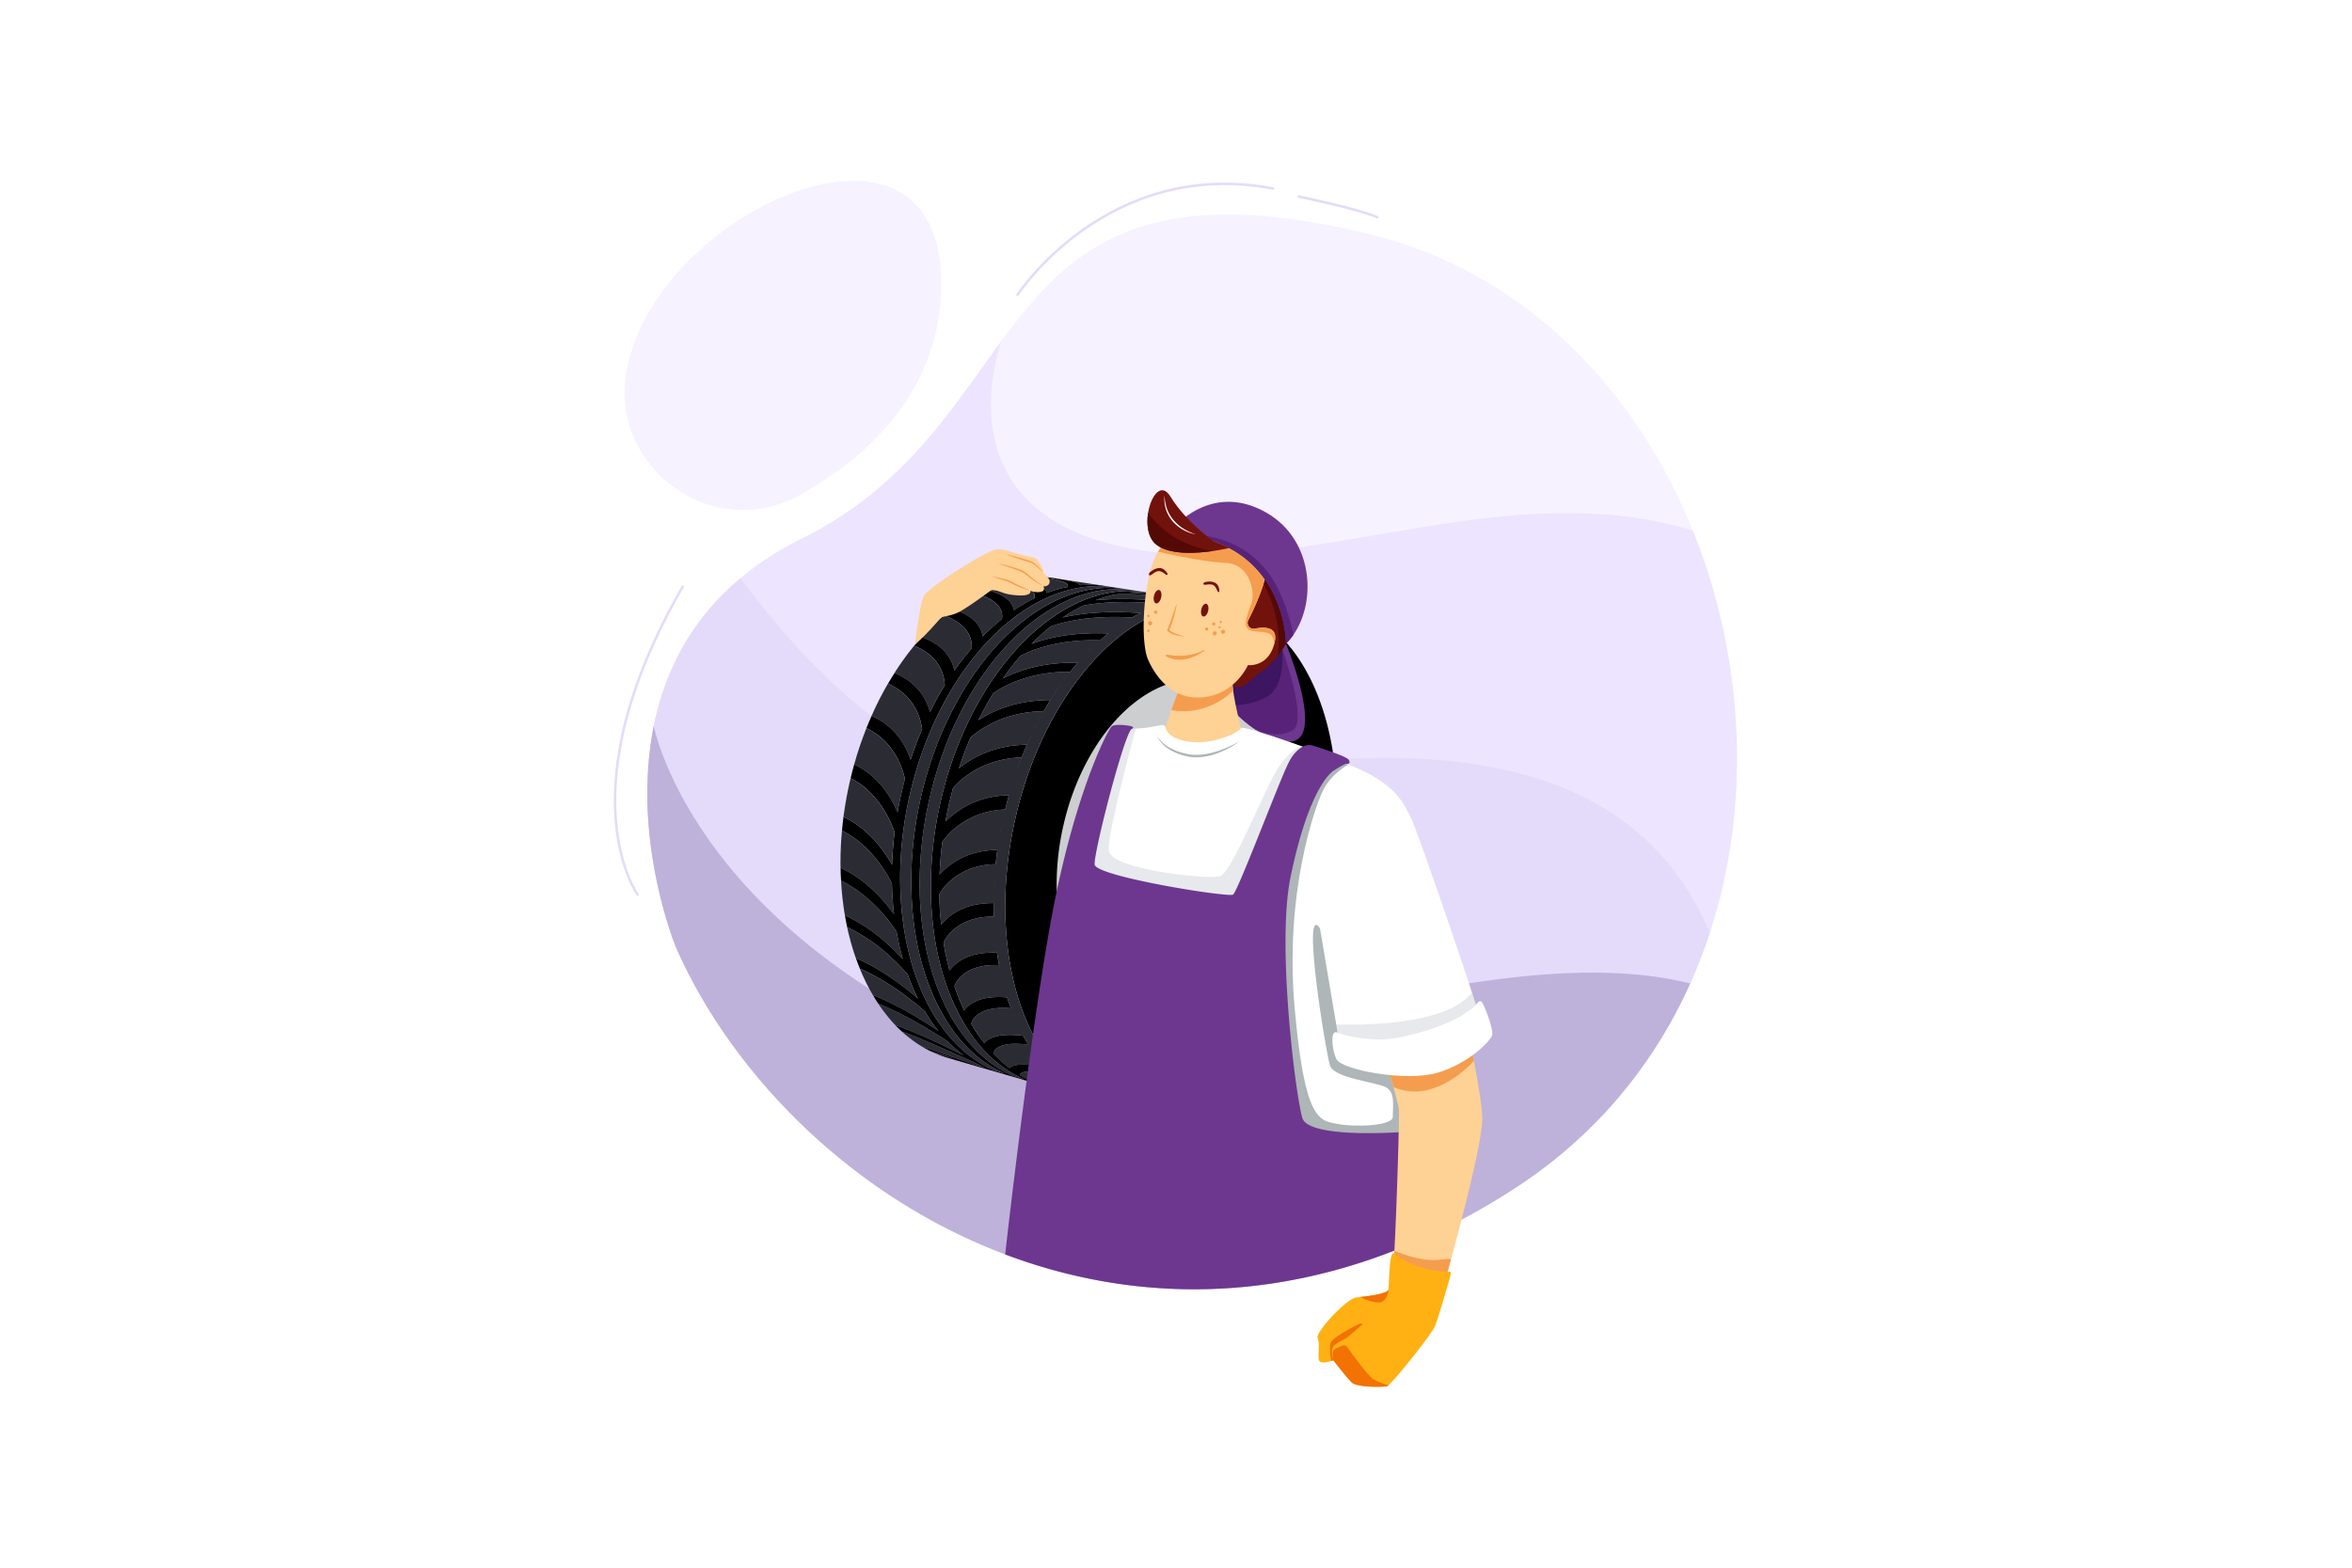 <svg id="_01" data-name="01" xmlns="http://www.w3.org/2000/svg" viewBox="0 0 4680 3120"><defs><style>.cls-1{fill:#fff;}.cls-2{fill:#f6f2ff;}.cls-3{fill:#ede4ff;}.cls-4{fill:#e4dbfa;}.cls-5{fill:#beb2da;}.cls-6{fill:none;stroke:#e4dbfa;stroke-linecap:round;stroke-miterlimit:10;stroke-width:5px;}.cls-7{fill:#2b2c33;}.cls-8{fill:#6d7080;}.cls-9{fill:#cdced0;}.cls-10{fill:#6d378f;}.cls-11{fill:#582279;}.cls-12{fill:#3d1560;}.cls-13{fill:#fed194;}.cls-14{fill:#f59d4e;}.cls-15{fill:#72120c;}.cls-16{fill:#530905;}.cls-17{opacity:0.54;}.cls-18{fill:#d2d7db;}.cls-19{fill:#aeb6b7;}.cls-20{fill:#ffb113;}.cls-21{fill:#f27204;}</style></defs><title>01</title><rect id="_01-2" data-name="01" class="cls-1" width="4680" height="3120"/><path class="cls-2" d="M3456.2,1514.23c0,2.42,0,4.83-.06,7.25s-.07,4.83-.11,7.23c-.08,4.84-.19,9.66-.32,14.49l-.24,7.24c-.08,2.08-.17,4.15-.24,6.24,0,.32,0,.67-.05,1-.09,2.34-.2,4.67-.3,7,0,.15,0,.27,0,.4-.12,2.35-.24,4.71-.37,7.06-.11,2.09-.22,4.2-.36,6.31,0,.43-.05.88-.07,1.31-.14,2.27-.28,4.55-.44,6.82-.31,4.82-.67,9.63-1,14.44-.19,2.4-.39,4.81-.59,7.21s-.42,4.8-.63,7.21-.45,4.77-.68,7.17c0,0,0,0,0,0-.23,2.4-.48,4.79-.73,7.18-.19,1.78-.37,3.55-.57,5.33-.32,3-.66,6-1,9-.28,2.34-.57,4.69-.85,7-.4,3.19-.81,6.36-1.22,9.55-.22,1.64-.44,3.28-.67,4.92-.33,2.39-.65,4.78-1,7.16-.35,2.59-.73,5.19-1.13,7.77q-.41,2.7-.82,5.36-1.76,11.29-3.73,22.54c-.42,2.38-.84,4.74-1.27,7.11-.76,4.14-1.54,8.26-2.34,12.39-.25,1.22-.48,2.45-.74,3.67-.33,1.74-.68,3.49-1,5.22q-.72,3.52-1.46,7.07c-.56,2.64-1.13,5.29-1.7,7.93-.05.25-.11.5-.16.75s-.13.49-.18.73v0c-.74,3.35-1.48,6.71-2.25,10l-.39,1.66c-.19.86-.39,1.72-.61,2.56a3.87,3.87,0,0,1-.13.59c0,.19-.09.39-.14.58h0c-.26,1.11-.52,2.2-.78,3.29-.54,2.29-1.08,4.56-1.65,6.83,0,.16-.07.3-.1.46-.44,1.74-.87,3.48-1.31,5.22-.12.51-.25,1-.38,1.51s-.27,1.13-.42,1.69l-.33,1.33c-.22.81-.43,1.62-.64,2.42-.28,1.15-.58,2.29-.88,3.44l-.24.9c-.09.38-.19.77-.29,1.13-.67,2.57-1.36,5.12-2.06,7.67-.39,1.44-.79,2.88-1.18,4.32-.71,2.62-1.45,5.24-2.19,7.83-.54,1.87-1.06,3.72-1.61,5.58-.34,1.2-.69,2.39-1.05,3.6-.47,1.64-1,3.31-1.47,4.94s-1,3.49-1.57,5.23c-.32,1.07-.66,2.14-1,3.2-.22.77-.46,1.53-.7,2.29-.55,1.76-1.09,3.52-1.66,5.27s-1.08,3.43-1.65,5.16c-.46,1.45-.93,2.91-1.41,4.36-.64,2-1.3,4-2,5.93l-1,3.08,0,0c-.51,1.55-1,3.1-1.57,4.63-.73,2.15-1.48,4.31-2.24,6.46-.43,1.25-.87,2.49-1.31,3.74-.56,1.61-1.14,3.21-1.72,4.82-.13.38-.28.77-.41,1.15l-.34.88c0,.15-.1.3-.15.45s-.1.3-.16.45c-.2.57-.41,1.12-.61,1.68-.09.24-.17.47-.27.7-.69,1.92-1.4,3.84-2.12,5.74a.6.6,0,0,1-.08.2c-.71,1.91-1.42,3.82-2.15,5.71a2,2,0,0,1-.1.29c-.41,1.07-.81,2.15-1.25,3.22-.21.58-.43,1.17-.66,1.75q-.65,1.69-1.32,3.39c-.12.32-.24.65-.38,1-.46,1.2-.92,2.4-1.4,3.58-.15.39-.3.78-.46,1.17s-.38.94-.58,1.41-.38,1-.58,1.47a.46.46,0,0,1,0,.09l0,0c-.45,1.16-.91,2.29-1.39,3.44a4.08,4.08,0,0,1-.22.54c-.8,2-1.62,4-2.44,6-.06.14-.11.3-.17.43a1,1,0,0,1,0,.13l0,0,0,.1-.08.17c-.5,1.22-1,2.45-1.51,3.66-.16.4-.33.8-.51,1.19s-.3.74-.46,1.11l-.47,1.11-.09.22c-.55,1.3-1.11,2.58-1.66,3.87-.3.72-.6,1.43-.92,2.13h0c-.07.17-.14.35-.22.52-.38.86-.76,1.73-1.12,2.59-.28.63-.55,1.26-.84,1.89l-.52,1.2-.14.3-1.15,2.61c-.53,1.2-1.08,2.41-1.61,3.61l-.33.75c-.3.67-.6,1.33-.91,2-.82,1.84-1.65,3.67-2.5,5.51-1.06,2.32-2.14,4.64-3.22,6.94-.09.17-.16.35-.24.53-1.08,2.27-2.15,4.55-3.25,6.82h0c-.67,1.4-1.33,2.8-2,4.19a1,1,0,0,1-.08.21l-1.78,3.64q-3.49,7.11-7.1,14.19-1.2,2.37-2.44,4.72t-2.35,4.54c-1,2-2.08,4-3.14,6l-.48.89q-1.56,2.92-3.16,5.85a.59.59,0,0,1-.07.16,2,2,0,0,0-.16.28,2.27,2.27,0,0,1-.19.34,1.3,1.3,0,0,1-.14.26c-.54,1-1.09,2-1.62,3l-1.65,3a1,1,0,0,1-.11.2l0,.07c-.1.18-.21.34-.31.52-1.24,2.24-2.48,4.47-3.74,6.7-.09.15-.18.29-.26.45-.4.69-.78,1.39-1.19,2.08-1,1.73-2,3.47-3,5.18l-1.26,2.17a1.75,1.75,0,0,1-.18.29c-.08.14-.16.3-.25.43-.82,1.43-1.66,2.85-2.49,4.27-1.58,2.68-3.16,5.35-4.77,8l-2.39,3.94-.69,1.14c-.12.22-.27.44-.4.66l-.29.46-.45.73c-.14.24-.3.49-.44.72s-.2.33-.3.49-.2.33-.32.49q-.28.51-.6,1l-2,3.19c-.1.15-.19.31-.3.47l-1.86,3c-.59.95-1.2,1.9-1.79,2.83l-.49.77c-.06.12-.14.23-.2.33-1.1,1.72-2.2,3.44-3.32,5.17-.42.66-.86,1.33-1.29,2-.57.88-1.15,1.76-1.73,2.63q-1.38,2.16-2.82,4.3c-.63.95-1.26,1.91-1.91,2.86-.23.36-.47.71-.71,1.07,0,.08-.1.14-.14.22s-.1.15-.15.21l-.29.43c-.38.58-.76,1.15-1.15,1.71-.09.15-.19.28-.27.42l-2.12,3.12-1.81,2.66c-.17.24-.33.47-.49.72q-3.24,4.71-6.56,9.4c-.45.65-.91,1.31-1.37,1.94s-1.11,1.57-1.68,2.36q-2.41,3.41-4.88,6.78h0l-.86,1.17c-.87,1.18-1.72,2.37-2.59,3.55-.44.59-.87,1.18-1.31,1.76h0l-.1.14a.44.44,0,0,1-.1.15c-1,1.39-2.08,2.81-3.13,4.2l-1.83,2.44,0,.07c-.36.47-.72.93-1.07,1.4-.09.12-.19.26-.29.38q-1.86,2.46-3.75,4.92c-.27.34-.52.69-.79,1s-.52.68-.79,1a3.65,3.65,0,0,1-.26.32,3.33,3.33,0,0,1-.24.32c-.35.47-.72.94-1.09,1.41l-1.1,1.39c-.37.5-.75,1-1.14,1.47q-4.62,5.91-9.36,11.74-5.1,6.32-10.34,12.54c-.12.16-.27.32-.4.48s-.35.41-.53.62c-2,2.42-4.08,4.82-6.13,7.22l-.32.37h0c-.45.51-.88,1-1.32,1.54q-6.58,7.6-13.35,15.1l-.87,1h0c-1.2,1.35-2.43,2.69-3.64,4l-.22.23q-7.24,7.9-14.72,15.69l-1.45,1.49c-1.38,1.44-2.79,2.89-4.19,4.33-1,1-2,2-3,3h0l-1,1-.21.22-.21.2-.19.2a1,1,0,0,0-.21.21c-.41.41-.82.81-1.21,1.21v0l-.1.08-.09.09c-.73.75-1.47,1.49-2.22,2.21q-5,5-10,9.86l-.38.38-2.56,2.46-2.13,2-1,.93c-.18.16-.34.33-.5.47-.88.85-1.76,1.68-2.65,2.51q-2.59,2.44-5.22,4.87-8.22,7.62-16.67,15.1c-.36.3-.69.61-1,.9-2.07,1.83-4.15,3.66-6.24,5.47-.54.45-1.08.92-1.61,1.38l-1.57,1.35h0l-.07,0-2.69,2.3-4.68,4-4.63,3.86q-12.57,10.42-25.62,20.51l-4.84,3.7q-7.09,5.4-14.3,10.69c-1.2.89-2.42,1.77-3.63,2.65-.71.52-1.4,1-2.11,1.53q-6.46,4.68-13.05,9.26l-2.89,2q-5.39,3.72-10.83,7.39c-4.71,3.15-9.44,6.3-14.24,9.39-65.32,42.28-130.49,77.2-195.17,105.37-2.68,1.18-5.36,2.33-8,3.47-290.08,123.89-570,112.42-809.61,22a1155.11,1155.11,0,0,1-189.43-92.29,1211.79,1211.79,0,0,1-111.51-76.29q-44.7-34.39-85.54-72.26-26.4-24.45-51-50.13a1191.3,1191.3,0,0,1-96.24-113.47c-49.72-66.7-90.83-136.83-122-207.86a1.37,1.37,0,0,0-.07-.16,1.77,1.77,0,0,0-.06-.17c-.16-.4-.45-1.12-.86-2.17l-.19-.5c-1.9-4.88-5.91-15.57-11-31-.26-.84-.54-1.69-.82-2.56-5.56-17.29-12.26-40.11-18.72-67.16-.25-1.07-.51-2.15-.76-3.24q-1.25-5.25-2.46-10.72c-.21-.91-.41-1.82-.62-2.74-.3-1.44-.62-2.89-.94-4.35a2.61,2.61,0,0,0-.06-.27c-.53-2.48-1.06-5-1.59-7.54-.68-3.33-1.36-6.69-2-10.1-.3-1.53-.61-3.07-.9-4.62q-.33-1.74-.66-3.51-.63-3.37-1.23-6.81c-.23-1.27-.47-2.56-.68-3.84-.29-1.6-.56-3.21-.84-4.83-1.44-8.63-2.82-17.49-4.08-26.57-.07-.6-.16-1.22-.24-1.82s-.15-1-.22-1.57c-.09-.74-.2-1.46-.29-2.18s-.19-1.43-.28-2.13c0-.28-.08-.57-.11-.86-.23-1.78-.46-3.59-.68-5.4-.1-.79-.19-1.59-.29-2.4-.29-2.39-.57-4.8-.84-7.19,0-.25,0-.48-.08-.72-.16-1.53-.33-3.06-.49-4.61,0-.23,0-.47-.08-.7s-.06-.57-.08-.86c-.07-.69-.15-1.37-.23-2.06s-.11-1.15-.16-1.74c0-.24,0-.47-.07-.7-.06-.56-.11-1.11-.17-1.65s-.1-1.18-.15-1.78c-.12-1.11-.22-2.22-.32-3.34a1.23,1.23,0,0,0,0-.19c-.07-.72-.12-1.45-.19-2.17,0-.57-.1-1.14-.15-1.71h0c0-.19,0-.38-.06-.57-.12-1.55-.26-3.1-.38-4.66s-.24-3.13-.35-4.7a1,1,0,0,1,0-.22c0-.27,0-.55-.05-.82-.09-1.22-.17-2.45-.26-3.69s-.16-2.28-.22-3.44l-.25-4c0-.13,0-.28,0-.42-.07-1.17-.13-2.33-.2-3.5s-.11-2.19-.17-3.28c0-.58,0-1.15-.08-1.73l-.12-2.3h0c0-1-.08-1.89-.12-2.84s-.06-1.63-.09-2.46c0-.11,0-.23,0-.37h0c0-.88-.06-1.75-.09-2.64s-.08-2-.1-3c0-1.27-.08-2.55-.1-3.84,0-.26,0-.54,0-.82l0-1.07c0-.95,0-1.9,0-2.84,0-.38,0-.76,0-1.13,0-.6,0-1.19-.05-1.79s0-1.33,0-2c0-1.4,0-2.81,0-4.22,0-1,0-2,0-3.06q0-6.64.07-13.35c0-.21,0-.42,0-.63.06-4.15.16-8.3.29-12.48.06-1.71.11-3.43.18-5.15,0-1.39.11-2.79.19-4.19,0-.6,0-1.2.07-1.81q.3-6.35.72-12.71c.11-1.73.23-3.47.37-5.22.06-1,.14-2,.22-3,.05-.49.08-1,.12-1.46.08-1.12.17-2.22.28-3.34q.59-7,1.33-14c.09-.78.17-1.56.25-2.34.22-2,.45-4,.7-6.08.13-1.14.26-2.28.41-3.41.11-.89.23-1.77.33-2.66.35-2.57.68-5.15,1-7.72.25-1.73.5-3.46.76-5.19.11-.78.23-1.54.35-2.31.15-1,.32-2,.47-3,.26-1.56.5-3.11.76-4.68.36-2.12.73-4.26,1.1-6.38.25-1.4.51-2.81.76-4.21,0-.08,0-.16,0-.22.17-1,.34-1.9.53-2.85.15-.79.3-1.58.46-2.37a3.1,3.1,0,0,1,.08-.42c0-.09,0-.18,0-.26.29-1.52.6-3,.91-4.55.1-.52.21-1,.32-1.57.38-1.87.78-3.73,1.18-5.6l0-.17c0-.1,0-.19.07-.28s0,0,0-.07c.45-2.05.9-4.09,1.37-6.14.05-.17.08-.36.12-.53l.18-.76c.14-.58.27-1.17.4-1.76.09-.36.17-.72.26-1.07.28-1.2.57-2.4.86-3.59.58-2.4,1.18-4.78,1.79-7.18.25-1,.49-1.92.75-2.88.12-.45.25-.91.37-1.38.19-.76.4-1.51.6-2.28.06-.21.12-.44.19-.64.21-.81.42-1.61.65-2.42l.48-1.74c.61-2.14,1.21-4.28,1.85-6.42.44-1.54.91-3.09,1.37-4.64.55-1.85,1.12-3.69,1.7-5.55.09-.24.16-.48.24-.74.24-.77.49-1.54.72-2.32.14-.42.28-.83.42-1.26.18-.6.37-1.19.57-1.78.1-.31.21-.64.33-1q.91-2.82,1.89-5.66,1.2-3.51,2.45-7c.2-.59.41-1.16.62-1.74.36-1,.72-2,1.1-3,.22-.6.44-1.21.68-1.82q1.88-5.05,3.87-10.1a.42.42,0,0,0,0-.12q2.09-5.25,4.3-10.51c1-2.35,2-4.7,3-7.05l1.45-3.27c0-.1.08-.19.13-.29.44-1,.89-2,1.35-3l.05-.1c.41-.92.85-1.84,1.26-2.76l.14-.31c.34-.7.66-1.4,1-2.12,0-.12.11-.23.16-.35s.11-.25.17-.37c.16-.32.31-.67.48-1,.61-1.27,1.24-2.55,1.85-3.84q1.36-2.82,2.78-5.65l1.8-3.59c.15-.26.29-.55.44-.82.51-1,1-2,1.53-3l1.56-3a.7.7,0,0,0,.09-.17c1-1.91,2-3.82,3.11-5.75l.49-.9.57-1,.57-1c.13-.25.28-.5.41-.75.23-.4.44-.8.66-1.2l.79-1.37,1.55-2.7c.17-.29.34-.58.5-.88.26-.46.53-.9.79-1.36s.71-1.19,1.05-1.79c.63-1,1.25-2.11,1.87-3.16.45-.73.9-1.48,1.34-2.23.27-.42.53-.86.78-1.29s.35-.56.53-.84c.57-1,1.18-1.92,1.78-2.89s1.21-1.94,1.83-2.91c.28-.44.54-.87.82-1.3l2.27-3.53.75-1.16c.51-.79,1-1.58,1.57-2.37.11-.18.24-.35.34-.52.47-.69.92-1.39,1.4-2.09.12-.19.26-.37.38-.56.64-1,1.28-1.91,1.94-2.87.3-.45.6-.9.91-1.33s.71-1,1.06-1.54c.22-.3.42-.59.63-.89.42-.62.86-1.25,1.3-1.86a.18.18,0,0,1,.06-.09c.67-1,1.35-1.91,2-2.85.14-.22.3-.42.44-.63l1.16-1.6.45-.6c.23-.34.46-.67.71-1l1.35-1.84c1.09-1.47,2.18-2.94,3.29-4.41l.93-1.22c.42-.57.85-1.13,1.3-1.7s.9-1.16,1.36-1.74a3.19,3.19,0,0,1,.23-.32c.92-1.21,1.87-2.41,2.82-3.6l.81-1,2.22-2.77,2.92-3.59c.54-.66,1.07-1.32,1.61-2h0q.29-.33.54-.66c.32-.37.64-.75.95-1.13.94-1.1,1.86-2.22,2.8-3.31l.69-.81,2-2.34c1.38-1.6,2.76-3.17,4.17-4.75.29-.33.59-.65.86-1,.71-.77,1.4-1.55,2.09-2.32l2.59-2.84h0l.12-.16.2-.2c.72-.78,1.44-1.56,2.17-2.33.2-.23.42-.45.62-.66l1.9-2,2.55-2.69q1.27-1.3,2.52-2.61a.1.1,0,0,0,.07,0l2.49-2.53c.91-.92,1.82-1.85,2.76-2.78l2.66-2.63.14-.14,1.28-1.24,1.27-1.24,2.73-2.62q3.39-3.24,6.89-6.45c2.34-2.14,4.68-4.27,7.07-6.39l.08-.06q5.78-5.11,11.77-10.13l3.26-2.69,3.18-2.61c1.13-.91,2.28-1.84,3.44-2.76,2.21-1.76,4.45-3.51,6.7-5.26,1.14-.87,2.27-1.75,3.43-2.62l2.58-2q3.9-2.92,7.89-5.83c1.18-.86,2.36-1.72,3.56-2.57q3.8-2.7,7.68-5.38c1.76-1.21,3.54-2.42,5.31-3.62l5.37-3.58,3.8-2.47c1.25-.81,2.5-1.62,3.77-2.42,0,0,0,0,.05,0l3.85-2.44,3.9-2.43,3.33-2,.61-.36c1.2-.74,2.4-1.46,3.63-2.19l1.45-.86c1-.58,1.93-1.15,2.9-1.71q2-1.19,4-2.36t4.09-2.34l.56-.33,3.56-2c2.77-1.53,5.57-3.07,8.37-4.59,1.41-.77,2.83-1.51,4.24-2.27s2.84-1.52,4.28-2.25c1.71-.89,3.4-1.78,5.12-2.66l3.56-1.8c1.46-.74,2.92-1.47,4.41-2.2A748.83,748.83,0,0,0,1765.4,956.55q5.1-4.57,10-9.2h0q5-4.64,9.81-9.29c1.08-1,2.16-2.08,3.23-3.13q9.63-9.34,18.84-18.89,4.59-4.78,9.11-9.57t8.92-9.61q7.37-8.07,14.47-16.21c1.89-2.15,3.78-4.31,5.64-6.49h0q4.21-4.87,8.34-9.78v0l5.47-6.54v0c1.81-2.17,3.6-4.36,5.39-6.55s3.59-4.4,5.35-6.6q3-3.71,6-7.43t5.87-7.42l3.87-5h0q7.23-9.31,14.28-18.64h0q3.51-4.67,7-9.31h0q3.49-4.67,6.91-9.31v0c2.29-3.09,4.57-6.2,6.84-9.3h0q5.12-7,10.13-13.94s0,0,0,0c10.65-14.69,21.09-29.31,31.46-43.78q6.27-8.76,12.54-17.43l6.83-9.42c2.58-3.54,5.16-7.09,7.75-10.6,1.29-1.78,2.58-3.55,3.89-5.32h0c135.45-183.48,281-322.28,734-211.06,304.73,74.77,526.56,306.17,640.89,589.1q4.11,10.2,8.06,20.47l2.31,6.09c.9,2.42,1.82,4.85,2.71,7.28.78,2.09,1.54,4.19,2.3,6.29q3.71,10.19,7.2,20.46,1.17,3.4,2.31,6.82c.88,2.58,1.74,5.18,2.58,7.78q1,2.94,1.92,5.9c.74,2.28,1.46,4.57,2.19,6.86,1.45,4.59,2.86,9.17,4.26,13.78l1.89,6.29c.11.42.25.83.36,1.24.62,2.11,1.24,4.2,1.84,6.3.67,2.32,1.32,4.61,2,6.93s1.31,4.64,1.94,7c.58,2.07,1.15,4.14,1.72,6.23.69,2.56,1.38,5.13,2.05,7.7.61,2.33,1.22,4.66,1.81,7s1.21,4.67,1.79,7c.67,2.62,1.31,5.24,1.95,7.87.5,2,1,4.11,1.49,6.16q1.56,6.57,3.06,13.16c.6,2.67,1.2,5.32,1.78,8q1.56,7.07,3,14.15c.49,2.36,1,4.72,1.45,7.1s.95,4.71,1.4,7.09.92,4.73,1.36,7.11.89,4.73,1.33,7.11c.4,2.2.8,4.42,1.19,6.64q.69,3.81,1.33,7.61c.41,2.39.8,4.76,1.2,7.16.06.3.1.6.15.9.55,3.41,1.1,6.85,1.64,10.27h0c.53,3.42,1,6.85,1.54,10.27.35,2.4.7,4.79,1,7.18s.67,4.78,1,7.18q.39,2.87.75,5.73c.38,2.89.74,5.76,1.09,8.64q.31,2.5.6,5c.1.73.18,1.46.26,2.19,0,.2.05.4.08.6.24,2.2.49,4.39.73,6.59.27,2.4.53,4.81.77,7.21s.49,4.81.74,7.21c.46,4.8.91,9.62,1.32,14.43.2,2.41.42,4.82.59,7.23.3,3.62.57,7.23.83,10.84s.49,7.23.71,10.85c.16,2.41.3,4.82.44,7.23s.25,4.83.38,7.23.22,4.84.33,7.25.2,4.82.29,7.24q.27,7.08.46,14.18c.06,2.52.12,5,.16,7.55s.09,4.83.13,7.24.05,4.83.07,7.25Q3456.25,1507,3456.2,1514.23Z"/><path class="cls-3" d="M3456.2,1514.23c0,2.42,0,4.83-.06,7.25s-.07,4.83-.11,7.23q-.12,7.26-.32,14.49l-.24,7.24c-.08,2.08-.17,4.15-.24,6.24,0,.33,0,.66-.05,1-.09,2.34-.2,4.67-.3,7,0,.15,0,.27,0,.4-.12,2.35-.24,4.71-.37,7.06-.11,2.09-.22,4.2-.36,6.31,0,.43-.05.88-.07,1.31-.14,2.27-.28,4.55-.44,6.82q-.47,7.23-1,14.44c-.19,2.4-.39,4.81-.59,7.21s-.42,4.8-.63,7.21-.45,4.77-.68,7.17c0,0,0,0,0,0-.23,2.4-.48,4.79-.73,7.18-.19,1.78-.37,3.55-.57,5.33-.32,3-.66,6-1,9-.28,2.34-.57,4.69-.85,7-.4,3.19-.81,6.36-1.22,9.55-.22,1.64-.44,3.28-.67,4.92-.33,2.39-.65,4.78-1,7.16-.35,2.59-.73,5.19-1.13,7.77q-.41,2.7-.82,5.36-1.76,11.29-3.73,22.54c-.42,2.38-.84,4.74-1.27,7.11-.76,4.14-1.54,8.26-2.34,12.39-.25,1.22-.48,2.45-.74,3.67-.33,1.74-.68,3.49-1,5.22q-.72,3.52-1.46,7.07c-.56,2.64-1.13,5.29-1.7,7.93-.05.25-.11.5-.16.75s-.1.5-.17.75c-.74,3.35-1.48,6.71-2.25,10l-.39,1.66c-.19.86-.39,1.72-.61,2.56a3.87,3.87,0,0,1-.13.59c0,.19-.09.39-.13.58-.26,1.11-.52,2.2-.78,3.29-.54,2.29-1.08,4.56-1.65,6.83,0,.16-.07.3-.1.46-.44,1.74-.87,3.48-1.31,5.22-.12.51-.25,1-.38,1.51s-.27,1.13-.42,1.69l-.33,1.33c-.22.81-.43,1.62-.64,2.42-.28,1.15-.58,2.29-.88,3.44l-.24.9c-.09.38-.19.77-.29,1.13-.67,2.57-1.36,5.12-2.06,7.67-.39,1.44-.79,2.88-1.18,4.32-.71,2.62-1.45,5.24-2.19,7.83-.54,1.87-1.06,3.72-1.61,5.58-.34,1.2-.69,2.39-1.05,3.6-.47,1.64-1,3.31-1.47,4.94s-1,3.49-1.57,5.23c-.32,1.07-.66,2.14-1,3.21-.23.76-.47,1.52-.71,2.28-.55,1.76-1.09,3.52-1.66,5.27s-1.08,3.43-1.65,5.16c-.46,1.45-.93,2.91-1.41,4.36-.64,2-1.3,4-2,5.93l-1,3.08,0,0c-.51,1.55-1,3.1-1.57,4.63-.73,2.15-1.48,4.31-2.24,6.46-.43,1.25-.87,2.49-1.31,3.74-.56,1.61-1.14,3.21-1.72,4.82-.13.38-.28.77-.41,1.15l-.33.89c-.05.14-.11.29-.16.44s-.1.3-.16.45c-.2.57-.41,1.12-.61,1.68-.09.24-.17.47-.27.7-.69,1.92-1.4,3.84-2.12,5.74a.6.6,0,0,1-.08.2c-.71,1.91-1.42,3.82-2.15,5.71a2,2,0,0,1-.1.29c-.41,1.07-.81,2.15-1.25,3.22-.21.58-.43,1.17-.66,1.75q-.65,1.69-1.32,3.39c-.12.32-.24.65-.38,1-.46,1.2-.92,2.4-1.4,3.58-.15.39-.3.78-.46,1.17s-.38.94-.58,1.41-.38,1-.58,1.47a.46.46,0,0,1,0,.09l0,0c-.45,1.16-.91,2.29-1.39,3.44a4.08,4.08,0,0,1-.22.54c-.27.71-.56,1.4-.84,2.1s-.53,1.28-.8,1.92-.53,1.29-.8,1.93c-.06.14-.11.3-.17.43a1,1,0,0,1,0,.13l0,0s0,0,0,0a.19.19,0,0,1,0,.08l-.08.17c-.5,1.22-1,2.45-1.51,3.66-.16.4-.33.8-.51,1.19s-.3.74-.46,1.11l-.47,1.11-.09.22c-.55,1.3-1.11,2.58-1.66,3.87-.3.72-.6,1.43-.92,2.13h0c-.07.17-.14.35-.22.52-.38.86-.76,1.73-1.12,2.59-.28.63-.55,1.26-.84,1.89l-.52,1.2a2.88,2.88,0,0,0-.13.31c-.39.87-.77,1.74-1.16,2.6-.53,1.2-1.08,2.41-1.61,3.61l-.33.75c-.3.67-.6,1.33-.91,2-.82,1.84-1.65,3.67-2.5,5.51-1.06,2.32-2.14,4.64-3.22,6.94-.09.17-.16.35-.24.53-1.08,2.27-2.15,4.55-3.25,6.82h0c-.67,1.4-1.33,2.8-2,4.19a1,1,0,0,1-.08.21l-1.78,3.64q-3.49,7.11-7.1,14.19-1.2,2.37-2.44,4.72t-2.35,4.54c-1,2-2.08,4-3.14,6l-.48.89q-1.56,2.92-3.16,5.85a.65.65,0,0,1-.09.16c0,.09-.1.19-.14.28a2.27,2.27,0,0,1-.19.34,1.3,1.3,0,0,1-.14.26c-.54,1-1.09,2-1.62,3l-1.65,3a1,1,0,0,1-.11.2l0,.07-.08.12c-.08.15-.16.27-.23.4-1.24,2.24-2.48,4.47-3.74,6.7-.09.15-.18.29-.26.45-.4.69-.78,1.39-1.19,2.08-1,1.73-2,3.47-3,5.18l-1.26,2.17a1.75,1.75,0,0,1-.18.29c-.08.14-.16.3-.25.43-.82,1.43-1.66,2.85-2.49,4.27-1.58,2.68-3.16,5.35-4.77,8l-2.39,3.94-.69,1.14c-.12.22-.27.44-.4.66l-.29.46-.45.73c-.14.24-.3.49-.44.72s-.2.33-.3.49-.2.33-.32.49q-.28.51-.6,1h0l-2,3.2c-.1.15-.19.31-.3.47l-1.86,3c-.59.95-1.2,1.9-1.79,2.83l-.49.77c-.06.12-.14.23-.2.33-1.1,1.72-2.2,3.44-3.32,5.17-.42.66-.86,1.33-1.29,2-.57.88-1.15,1.76-1.73,2.63q-1.38,2.16-2.82,4.3c-.63.95-1.26,1.91-1.91,2.86-.23.36-.47.71-.71,1.07,0,.08-.1.14-.14.22s-.1.15-.15.21l-.29.43c-.38.58-.76,1.15-1.15,1.71-.09.15-.19.28-.27.42l-2.12,3.12-1.81,2.66h0l-.48.73q-3.24,4.71-6.56,9.4c-.45.65-.91,1.31-1.37,1.94s-1.11,1.57-1.68,2.36q-2.41,3.41-4.88,6.78h0l-.86,1.17c-.87,1.18-1.72,2.37-2.59,3.55l-1.32,1.76-.1.14a.44.44,0,0,1-.1.15c-1,1.39-2.08,2.81-3.13,4.2l-1.83,2.44h0l0,.06c-.36.47-.72.93-1.07,1.4-.09.12-.19.26-.29.38q-1.86,2.46-3.75,4.92c-.27.34-.52.69-.79,1s-.52.67-.8,1a2.3,2.3,0,0,1-.25.34,3.33,3.33,0,0,1-.24.32h0c-.35.47-.71.95-1.07,1.41l-1.1,1.39c-.37.5-.75,1-1.14,1.47q-4.62,5.91-9.36,11.74-5.1,6.32-10.34,12.54c-.12.16-.27.32-.4.48s-.35.41-.53.62c-2,2.42-4.08,4.82-6.13,7.22l-.33.37c-.45.51-.88,1-1.32,1.54q-6.58,7.6-13.35,15.1l-.87,1h0c-1.2,1.35-2.43,2.69-3.64,4l-.22.23q-7.24,7.9-14.72,15.69l-1.45,1.49c-1.38,1.44-2.79,2.89-4.19,4.33-1,1-2,2-3,3h0l-1,1-.21.22-.21.2-.19.2a1,1,0,0,0-.21.21c-.41.41-.82.81-1.21,1.21v0l-.1.08-.09.09c-.73.75-1.47,1.49-2.22,2.21q-5,5-10,9.86l-.38.38-2.56,2.46-2.13,2v0c-.33.33-.66.64-1,1-.18.16-.34.33-.5.47-.88.85-1.76,1.68-2.65,2.51q-2.59,2.44-5.22,4.87-8.22,7.62-16.67,15.1c-.36.3-.69.61-1,.9-2.07,1.83-4.15,3.66-6.24,5.47-.54.45-1.08.92-1.61,1.38l-1.57,1.35h0l-.07,0-.06.05-2.63,2.25-4.68,4-4.63,3.86q-12.57,10.42-25.62,20.51l-4.84,3.7q-7.09,5.4-14.3,10.69c-1.2.89-2.42,1.77-3.63,2.65-.71.52-1.4,1-2.11,1.53q-6.46,4.68-13.05,9.26l-2.89,2q-5.39,3.72-10.83,7.39c-4.71,3.15-9.44,6.3-14.24,9.39-65.32,42.28-130.49,77.2-195.17,105.37-2.68,1.18-5.36,2.33-8,3.47-290.08,123.89-570,112.42-809.61,22a1155.11,1155.11,0,0,1-189.43-92.29,1211.79,1211.79,0,0,1-111.51-76.29q-44.7-34.39-85.54-72.26-26.4-24.45-51-50.13a1191.3,1191.3,0,0,1-96.24-113.47c-49.72-66.7-90.83-136.83-122-207.86a1.37,1.37,0,0,0-.07-.16,1.77,1.77,0,0,0-.06-.17c-.16-.4-.45-1.12-.86-2.17l-.19-.5c-1.9-4.88-5.91-15.57-11-31-.26-.84-.54-1.69-.82-2.56-5.56-17.29-12.26-40.11-18.72-67.16-.25-1.07-.51-2.15-.76-3.24q-1.25-5.25-2.46-10.72c-.21-.91-.41-1.82-.62-2.74-.3-1.44-.62-2.89-.94-4.35a2.61,2.61,0,0,0-.06-.27c-.53-2.48-1.06-5-1.59-7.54-.68-3.33-1.36-6.69-2-10.1-.3-1.53-.61-3.07-.9-4.62q-.33-1.74-.66-3.51-.63-3.37-1.23-6.81c-.23-1.27-.47-2.56-.68-3.84-.29-1.6-.56-3.21-.84-4.83-1.44-8.63-2.82-17.49-4.08-26.57-.07-.6-.16-1.22-.24-1.82s-.15-1-.22-1.57c-.09-.74-.2-1.46-.29-2.18s-.19-1.43-.28-2.13c0-.28-.08-.57-.11-.86-.23-1.78-.46-3.59-.68-5.4-.1-.79-.19-1.59-.29-2.4-.29-2.39-.57-4.8-.84-7.19,0-.25,0-.48-.08-.72-.16-1.53-.33-3.06-.49-4.61,0-.23,0-.47-.08-.7s-.06-.57-.08-.86c-.07-.69-.15-1.37-.23-2.06s-.11-1.15-.16-1.74c0-.24,0-.47-.07-.7-.06-.56-.11-1.11-.17-1.65s-.1-1.18-.15-1.78c-.12-1.11-.22-2.22-.32-3.34a1.23,1.23,0,0,0,0-.19c-.07-.72-.12-1.45-.19-2.17,0-.57-.1-1.14-.15-1.71h0c0-.19,0-.38-.06-.57-.12-1.55-.26-3.1-.38-4.66s-.24-3.13-.35-4.7a1,1,0,0,1,0-.22c0-.27,0-.55-.05-.82-.09-1.22-.17-2.45-.26-3.69s-.16-2.28-.22-3.44l-.25-4c0-.13,0-.28,0-.42-.07-1.17-.13-2.33-.2-3.5s-.11-2.19-.17-3.28c-.08-1.35-.13-2.7-.2-4h0c0-1-.08-1.89-.12-2.84s-.08-1.88-.11-2.83h0c0-.88-.06-1.75-.09-2.64s-.08-2-.1-3c0-1.27-.08-2.55-.1-3.84,0-.26,0-.54,0-.82l0-1.07c0-.95,0-1.9,0-2.84,0-.38,0-.76,0-1.13,0-.6,0-1.19-.05-1.79s0-1.33,0-2c0-1.4,0-2.81,0-4.22,0-1,0-2,0-3.06q0-6.64.07-13.35c0-.21,0-.42,0-.63.06-4.15.16-8.3.29-12.48.06-1.71.11-3.43.18-5.15,0-1.39.11-2.79.19-4.19,0-.6,0-1.2.07-1.81q.3-6.35.72-12.71c.11-1.73.23-3.47.37-5.22.06-1,.14-2,.22-3,.05-.49.08-1,.12-1.46.08-1.12.17-2.22.28-3.34q.59-7,1.33-14c.09-.78.17-1.56.25-2.34.22-2,.45-4,.7-6.08.13-1.14.26-2.28.41-3.41.11-.89.23-1.77.33-2.66.35-2.57.68-5.15,1-7.72.25-1.73.5-3.46.76-5.19.11-.78.23-1.54.35-2.31.15-1,.32-2,.47-3,.26-1.56.5-3.11.76-4.68.36-2.12.73-4.26,1.1-6.38.25-1.4.51-2.81.76-4.21,0-.08,0-.16,0-.22.17-1,.34-1.9.53-2.85.15-.79.3-1.58.46-2.37a3.1,3.1,0,0,1,.08-.42c0-.09,0-.18,0-.26.29-1.52.6-3,.91-4.55.1-.52.21-1,.32-1.57.38-1.87.78-3.73,1.18-5.6l0-.17c0-.1,0-.19.07-.28s0,0,0-.07c.45-2.05.9-4.09,1.37-6.14.05-.17.08-.36.12-.53l.18-.76c.14-.58.27-1.17.4-1.76.09-.36.17-.72.26-1.07.28-1.2.57-2.4.86-3.59.58-2.4,1.18-4.78,1.79-7.18.25-1,.49-1.92.75-2.88.12-.45.25-.91.37-1.38.19-.76.4-1.51.6-2.28.06-.21.12-.44.19-.64.21-.81.42-1.61.65-2.42l.48-1.74c.61-2.14,1.21-4.28,1.85-6.42.44-1.54.91-3.09,1.37-4.64.55-1.85,1.12-3.69,1.7-5.55.09-.24.16-.48.24-.74.24-.77.49-1.54.72-2.32.14-.42.28-.83.42-1.26.18-.6.37-1.19.57-1.78.1-.31.21-.64.33-1q.91-2.82,1.89-5.66,1.2-3.51,2.45-7c.2-.59.41-1.16.62-1.74.36-1,.72-2,1.1-3,.22-.6.44-1.21.68-1.82q1.88-5.05,3.87-10.1a.42.42,0,0,0,0-.12q2.09-5.25,4.3-10.51c1-2.35,2-4.7,3-7.05l1.45-3.27c0-.1.08-.19.13-.29.44-1,.89-2,1.35-3l.05-.1c.41-.92.85-1.84,1.26-2.76l.14-.31c.34-.7.66-1.4,1-2.12,0-.12.11-.23.16-.35s.11-.25.17-.37c.16-.32.31-.67.48-1,.61-1.27,1.24-2.55,1.85-3.84q1.36-2.82,2.78-5.65l1.8-3.59c.15-.26.29-.55.44-.82.51-1,1-2,1.53-3l1.56-3a.7.7,0,0,0,.09-.17c1-1.91,2-3.82,3.11-5.75l.49-.9.57-1,.57-1c.13-.25.28-.5.41-.75.23-.4.44-.8.66-1.2l.79-1.37,1.55-2.7c.17-.29.34-.58.5-.88.26-.46.53-.9.79-1.36s.71-1.19,1.05-1.79c.63-1,1.25-2.11,1.87-3.16.45-.73.9-1.48,1.34-2.23.27-.42.53-.86.78-1.29s.35-.56.53-.84c.57-1,1.18-1.92,1.78-2.89s1.21-1.94,1.83-2.91c.28-.44.54-.87.82-1.3l2.27-3.53.75-1.16c.51-.79,1-1.58,1.57-2.37.11-.18.24-.35.34-.52.47-.69.92-1.39,1.4-2.09.12-.19.26-.37.38-.56.64-1,1.28-1.91,1.94-2.87.3-.45.6-.9.91-1.33s.71-1,1.06-1.54c.22-.3.42-.59.63-.89.42-.62.86-1.25,1.3-1.86a.18.18,0,0,1,.06-.09c.67-1,1.35-1.91,2-2.85.14-.22.3-.42.44-.63l1.16-1.6c.38-.54.77-1.07,1.16-1.61l1.35-1.84c1.09-1.47,2.18-2.94,3.29-4.41l.93-1.22c.42-.57.85-1.13,1.3-1.7s.9-1.16,1.36-1.74a3.19,3.19,0,0,1,.23-.32c.92-1.21,1.87-2.41,2.82-3.6l.81-1,2.22-2.77,2.92-3.59c.54-.66,1.07-1.32,1.61-2l.55-.66c.32-.37.64-.75.95-1.13.94-1.1,1.86-2.22,2.8-3.31l.69-.81,2-2.34c1.38-1.6,2.76-3.17,4.17-4.75.29-.33.59-.65.86-1,.71-.77,1.4-1.55,2.09-2.32l2.59-2.84.13-.15.2-.2c.72-.78,1.44-1.56,2.17-2.33.2-.23.42-.45.62-.66l1.9-2,2.55-2.69q1.27-1.3,2.52-2.61a.1.1,0,0,0,.07,0l2.49-2.53c.91-.92,1.82-1.85,2.76-2.78l2.66-2.63.14-.14,1.28-1.24,1.27-1.24,2.73-2.62q3.39-3.24,6.89-6.45c2.34-2.14,4.68-4.27,7.07-6.39l.08-.06q5.78-5.11,11.77-10.13l3.26-2.69,3.18-2.61c1.13-.91,2.28-1.84,3.44-2.76,2.21-1.76,4.45-3.51,6.7-5.26,1.14-.87,2.27-1.75,3.43-2.62l2.58-2q3.9-2.92,7.89-5.83c1.18-.86,2.36-1.72,3.56-2.57q3.8-2.7,7.68-5.38c1.76-1.21,3.54-2.42,5.31-3.62l5.37-3.58,3.8-2.47c1.25-.81,2.5-1.62,3.77-2.42,0,0,0,0,.05,0l3.85-2.44,3.9-2.43,3.33-2,.61-.36c1.2-.74,2.4-1.46,3.63-2.19l1.45-.86c1-.58,1.93-1.15,2.9-1.71q2-1.19,4-2.36t4.09-2.34l.56-.33,3.56-2c2.77-1.53,5.57-3.07,8.37-4.59,1.41-.77,2.83-1.51,4.24-2.27s2.84-1.52,4.28-2.25c1.71-.89,3.4-1.78,5.12-2.66l3.56-1.8c1.46-.74,2.92-1.47,4.41-2.2A748.83,748.83,0,0,0,1765.4,956.55q5.1-4.57,10-9.2h0q5-4.62,9.81-9.29c1.08-1,2.16-2.08,3.23-3.13q9.63-9.34,18.84-18.89,4.59-4.78,9.11-9.57t8.92-9.61q7.37-8.07,14.47-16.21c1.89-2.15,3.78-4.31,5.64-6.49h0q4.21-4.87,8.34-9.78v0c1.84-2.17,3.66-4.34,5.47-6.54v0c1.81-2.17,3.6-4.36,5.39-6.55s3.59-4.4,5.35-6.6q3-3.71,6-7.43t5.87-7.42l3.87-5h0q7.23-9.31,14.28-18.64h0q3.51-4.67,7-9.31h0q3.49-4.67,6.91-9.31v0c2.29-3.09,4.57-6.2,6.84-9.3h0q5.12-7,10.13-13.94s0,0,0,0c10.65-14.69,21.09-29.31,31.46-43.78q6.27-8.76,12.54-17.43l6.83-9.42c2.58-3.54,5.16-7.09,7.75-10.6q1.93-2.65,3.88-5.28c-1.54,4-138.31,363.31,294.78,420a804.28,804.28,0,0,0,98.44,6.49q15.27.12,30.64-.25,13.26-.32,26.56-1c104-5,211-24.11,319.47-42.63,199-34,403.37-65.91,605-4.61q4.11,10.2,8.06,20.47l2.31,6.09c.9,2.42,1.82,4.85,2.71,7.28.78,2.09,1.54,4.19,2.3,6.29q3.71,10.19,7.2,20.46,1.17,3.4,2.31,6.82c.88,2.58,1.74,5.18,2.58,7.78q1,2.94,1.92,5.9c.74,2.28,1.46,4.57,2.19,6.86,1.45,4.59,2.86,9.17,4.26,13.78l1.89,6.29c.11.42.25.83.36,1.24.62,2.11,1.24,4.2,1.84,6.3.67,2.32,1.32,4.61,2,6.93s1.31,4.64,1.94,7c.58,2.07,1.15,4.14,1.72,6.23.69,2.56,1.38,5.13,2.05,7.7.61,2.33,1.22,4.66,1.81,7s1.21,4.67,1.79,7c.67,2.62,1.31,5.24,1.95,7.87.5,2,1,4.11,1.49,6.16q1.56,6.57,3.06,13.16c.6,2.67,1.2,5.32,1.78,8q1.56,7.07,3,14.15c.49,2.36,1,4.72,1.45,7.1s.95,4.71,1.4,7.09.92,4.73,1.36,7.11.89,4.73,1.33,7.11c.4,2.2.8,4.42,1.19,6.64q.69,3.81,1.33,7.61c.41,2.39.8,4.76,1.2,7.16.06.3.1.6.15.9.55,3.41,1.1,6.85,1.64,10.27h0c.53,3.42,1,6.85,1.54,10.27.35,2.4.7,4.79,1,7.18s.67,4.78,1,7.18q.39,2.87.75,5.73c.38,2.89.74,5.76,1.09,8.64q.31,2.5.6,5c.1.73.18,1.46.26,2.19,0,.2.05.4.08.6.24,2.2.49,4.39.73,6.59.27,2.4.53,4.81.77,7.21s.49,4.81.74,7.21c.46,4.8.91,9.62,1.32,14.43.2,2.41.42,4.82.59,7.23.3,3.62.57,7.23.83,10.84s.49,7.23.71,10.85c.16,2.41.3,4.82.44,7.23s.25,4.83.38,7.23.22,4.84.33,7.25.2,4.82.29,7.24q.29,7.1.46,14.18c.06,2.52.12,5,.16,7.55s.09,4.83.13,7.24.05,4.83.07,7.25Q3456.25,1507,3456.2,1514.23Z"/><path class="cls-4" d="M3402,1856.55c-.64,2-1.3,4-2,5.93l-1,3.08,0,0c-.51,1.55-1,3.1-1.57,4.63-.73,2.15-1.48,4.31-2.24,6.46-.43,1.25-.87,2.49-1.31,3.74-.56,1.61-1.14,3.21-1.72,4.82-.13.38-.28.77-.41,1.15l-.33.89c-.05.14-.11.29-.16.44s-.1.3-.16.45c-.2.57-.41,1.12-.61,1.68-.09.24-.17.47-.27.7-.69,1.92-1.4,3.84-2.12,5.74a.6.6,0,0,1-.08.2c-.71,1.91-1.42,3.82-2.15,5.71a2,2,0,0,1-.1.29c-.41,1.07-.81,2.15-1.25,3.22-.21.58-.43,1.17-.66,1.75q-.65,1.69-1.32,3.39c-.12.32-.24.65-.38,1-.46,1.2-.92,2.4-1.4,3.58-.15.39-.3.78-.46,1.17s-.38.94-.58,1.41-.38,1-.58,1.47a.46.46,0,0,1,0,.09l0,0c-.45,1.16-.91,2.29-1.39,3.44a4.08,4.08,0,0,1-.22.54c-.27.71-.56,1.4-.84,2.1s-.53,1.28-.8,1.92c-.32.79-.65,1.58-1,2.36a1,1,0,0,1,0,.13l0,0,0,.1-.08.17c-.5,1.22-1,2.45-1.51,3.66-.16.4-.33.8-.51,1.19s-.3.74-.46,1.11l-.47,1.11-.09.22c-.55,1.3-1.11,2.58-1.66,3.87-.3.72-.6,1.43-.92,2.13h0c-.07.17-.14.35-.22.52-.38.86-.76,1.73-1.12,2.59-.28.63-.55,1.26-.84,1.89s-.42,1-.65,1.51c-.39.87-.77,1.74-1.16,2.6-.53,1.2-1.08,2.41-1.61,3.61l-.33.75c-.3.67-.6,1.33-.91,2-.82,1.84-1.65,3.67-2.5,5.51-1.06,2.32-2.14,4.64-3.22,6.94-.09.17-.16.35-.24.53-1.08,2.27-2.15,4.55-3.25,6.82h0c-.67,1.4-1.33,2.8-2,4.19a1,1,0,0,1-.08.21l-1.78,3.64q-3.49,7.11-7.1,14.19-1.2,2.37-2.44,4.72t-2.35,4.54c-1,2-2.08,4-3.14,6l-.48.89q-1.56,2.92-3.16,5.85a.65.65,0,0,1-.09.16c0,.09-.1.19-.14.28a2.27,2.27,0,0,1-.19.34,1.3,1.3,0,0,1-.14.26c-.54,1-1.09,2-1.62,3l-1.65,3a1,1,0,0,1-.11.2l-.1.19c-.08.15-.16.27-.23.4-1.24,2.24-2.48,4.47-3.74,6.7-.09.15-.18.29-.26.45-.4.69-.78,1.39-1.19,2.08-1,1.73-2,3.47-3,5.18l-1.26,2.17a1.75,1.75,0,0,1-.18.29c-.08.14-.16.3-.25.43-.82,1.43-1.66,2.85-2.49,4.27-1.58,2.68-3.16,5.35-4.77,8l-2.39,3.94-.69,1.14-.69,1.12-.45.73-.45.72c-.09.17-.19.33-.29.49s-.2.33-.32.49c-.2.34-.41.66-.61,1l-2,3.2c-.1.15-.19.31-.3.47l-1.86,3c-.59.95-1.2,1.9-1.79,2.83l-.49.77c-.06.12-.14.23-.2.33-1.1,1.72-2.2,3.44-3.32,5.17-.42.66-.86,1.33-1.29,2-.57.88-1.15,1.76-1.73,2.63q-1.38,2.16-2.82,4.3c-.63.95-1.26,1.91-1.91,2.86-.24.36-.47.71-.72,1.07a.85.85,0,0,0-.13.22c-.06.07-.1.15-.15.21l-.29.43c-.38.58-.76,1.15-1.15,1.71-.09.15-.19.28-.27.42l-2.12,3.12c-.6.89-1.21,1.77-1.82,2.65l-.48.73q-3.24,4.71-6.56,9.4c-.45.65-.91,1.31-1.37,1.94s-1.11,1.57-1.68,2.36q-2.41,3.41-4.88,6.78h0c-.29.39-.57.79-.86,1.17-.87,1.18-1.72,2.37-2.59,3.55-.44.59-.87,1.18-1.31,1.76a1.1,1.1,0,0,1-.11.14.44.44,0,0,1-.1.15c-1,1.39-2.08,2.81-3.13,4.2l-1.83,2.44h0l0,.06c-.36.47-.72.93-1.07,1.4-.09.12-.19.26-.29.38q-1.86,2.46-3.75,4.92c-.27.34-.52.69-.79,1s-.52.68-.79,1a3.65,3.65,0,0,1-.26.32,3.33,3.33,0,0,1-.24.32c-.35.47-.72.94-1.09,1.41l-1.1,1.39c-.37.5-.75,1-1.14,1.47q-4.62,5.91-9.36,11.74-5.1,6.32-10.34,12.54c-.12.16-.27.32-.4.48s-.35.41-.53.62c-2,2.42-4.08,4.82-6.13,7.22l-.32.37c-.45.51-.88,1-1.33,1.54q-6.58,7.6-13.35,15.1l-.87,1h0c-1.2,1.35-2.43,2.69-3.64,4l-.22.23q-7.24,7.9-14.72,15.69l-1.45,1.49c-1.38,1.44-2.79,2.89-4.19,4.33-1,1-2,2-3,3h0l-1,1-.21.22-.21.2-.19.2a1,1,0,0,0-.21.21c-.41.41-.82.81-1.21,1.21v0l-.1.08-.09.09c-.73.75-1.47,1.49-2.22,2.21q-5,5-10,9.86l-.38.38-2.56,2.46-2.13,2-1,.93c-.18.16-.34.33-.5.47-.88.85-1.76,1.68-2.65,2.51q-2.59,2.44-5.22,4.87-8.22,7.62-16.67,15.1c-.36.3-.69.61-1,.9-2.07,1.83-4.15,3.66-6.24,5.47-.54.45-1.08.92-1.61,1.38l-1.57,1.35h0l-.07,0-.06.05-2.63,2.25-4.68,4-4.63,3.86q-12.57,10.42-25.62,20.51l-4.84,3.7q-7.09,5.4-14.3,10.69c-1.2.89-2.42,1.77-3.63,2.65-.71.52-1.4,1-2.11,1.53q-6.46,4.68-13.05,9.26l-2.89,2q-5.39,3.72-10.83,7.39c-4.71,3.15-9.44,6.3-14.24,9.39-65.32,42.28-130.49,77.2-195.17,105.37-2.68,1.18-5.36,2.33-8,3.47-290.08,123.89-570,112.42-809.61,22a1155.11,1155.11,0,0,1-189.43-92.29,1211.79,1211.79,0,0,1-111.51-76.29q-44.7-34.39-85.54-72.26-26.4-24.45-51-50.13a1191.3,1191.3,0,0,1-96.24-113.47c-49.72-66.7-90.83-136.83-122-207.86a1.37,1.37,0,0,0-.07-.16,1.77,1.77,0,0,0-.06-.17c-.16-.4-.45-1.12-.86-2.17l-.19-.5c-1.9-4.88-5.91-15.57-11-31-.26-.84-.54-1.69-.82-2.56-5.56-17.29-12.26-40.11-18.72-67.16-.25-1.07-.51-2.15-.76-3.24q-1.25-5.25-2.46-10.72c-.21-.91-.41-1.82-.62-2.74-.3-1.44-.62-2.89-.94-4.35a2.61,2.61,0,0,0-.06-.27c-.53-2.48-1.06-5-1.59-7.54-.68-3.33-1.36-6.69-2-10.1-.3-1.53-.61-3.07-.9-4.62q-.33-1.74-.66-3.51-.63-3.37-1.23-6.81c-.23-1.27-.47-2.56-.68-3.84-.29-1.6-.56-3.21-.84-4.83-1.44-8.63-2.82-17.49-4.08-26.57-.07-.6-.16-1.22-.24-1.82s-.15-1-.22-1.57c-.09-.74-.2-1.46-.29-2.18s-.19-1.43-.28-2.13c0-.28-.08-.57-.11-.86-.23-1.78-.46-3.59-.68-5.4-.1-.79-.19-1.59-.29-2.4-.29-2.39-.57-4.8-.84-7.19,0-.25,0-.48-.08-.72-.16-1.53-.33-3.06-.49-4.61,0-.23,0-.47-.08-.7s-.06-.57-.08-.86c-.07-.69-.15-1.37-.23-2.06s-.11-1.15-.16-1.74c0-.24,0-.47-.07-.7-.06-.56-.11-1.11-.17-1.65s-.1-1.18-.15-1.78c-.12-1.11-.22-2.22-.32-3.34a1.23,1.23,0,0,0,0-.19c-.07-.72-.12-1.45-.19-2.17,0-.57-.1-1.14-.15-1.71h0c0-.19,0-.38-.06-.57-.12-1.55-.26-3.1-.38-4.66s-.24-3.13-.35-4.7a1,1,0,0,1,0-.22c0-.27,0-.55-.05-.82-.09-1.22-.17-2.45-.26-3.69s-.16-2.28-.22-3.44l-.25-4c0-.13,0-.28,0-.42-.07-1.17-.13-2.33-.2-3.5s-.11-2.19-.17-3.28c0-.58,0-1.15-.08-1.73l-.12-2.3h0c0-1-.08-1.89-.12-2.84s-.06-1.63-.09-2.46c0-.11,0-.23,0-.37h0c0-.88-.06-1.75-.09-2.64s-.08-2-.1-3c0-1.27-.08-2.55-.1-3.84,0-.26,0-.54,0-.82l0-1.07c0-.95,0-1.9,0-2.84,0-.38,0-.76,0-1.13,0-.6,0-1.19-.05-1.79s0-1.33,0-2c0-1.4,0-2.81,0-4.22,0-1,0-2,0-3.06q0-6.64.07-13.35c0-.21,0-.42,0-.63.06-4.15.16-8.3.29-12.48.06-1.71.11-3.43.18-5.15,0-1.39.11-2.79.19-4.19,0-.6,0-1.2.07-1.81q.3-6.35.72-12.71c.11-1.73.23-3.47.37-5.22.06-1,.14-2,.22-3,.05-.49.08-1,.12-1.46.08-1.12.17-2.22.28-3.34q.59-7,1.33-14c.09-.78.17-1.56.25-2.34.22-2,.45-4,.7-6.08.13-1.14.26-2.28.41-3.41.11-.89.23-1.77.33-2.66.35-2.57.68-5.15,1-7.72.25-1.73.5-3.46.76-5.19.11-.78.23-1.54.35-2.31.15-1,.32-2,.47-3,.26-1.56.5-3.11.76-4.68.36-2.12.73-4.26,1.1-6.38.25-1.4.51-2.81.76-4.21,0-.08,0-.16,0-.22.17-1,.34-1.9.53-2.85.15-.79.3-1.58.46-2.37a3.1,3.1,0,0,1,.08-.42c0-.09,0-.18,0-.26.29-1.52.6-3,.91-4.55.1-.52.21-1,.32-1.57.38-1.87.78-3.73,1.18-5.6l0-.17c0-.1,0-.19.07-.28s0,0,0-.07c.45-2.05.9-4.09,1.37-6.14.05-.17.08-.36.12-.53l.18-.76c.14-.58.27-1.17.4-1.76.09-.36.17-.72.26-1.07.28-1.2.57-2.4.86-3.59.58-2.4,1.18-4.78,1.79-7.18.25-1,.49-1.92.75-2.88.12-.45.25-.91.37-1.38.25-1,.52-1.95.79-2.92.21-.81.42-1.61.65-2.42l.48-1.74c.61-2.14,1.21-4.28,1.85-6.42.44-1.54.91-3.09,1.37-4.64.55-1.85,1.12-3.69,1.7-5.55.09-.24.16-.48.24-.74.39-1.19.75-2.38,1.14-3.58.29-.9.59-1.82.9-2.73q.91-2.82,1.89-5.66,1.2-3.51,2.45-7c.2-.59.41-1.16.62-1.74.36-1,.72-2,1.1-3,.22-.6.44-1.21.68-1.82q1.88-5.05,3.87-10.1a.42.42,0,0,0,0-.12q2.09-5.25,4.3-10.51c1-2.35,2-4.7,3-7.05l1.45-3.27c.49-1.09,1-2.17,1.48-3.25l.05-.1c.41-.92.85-1.84,1.26-2.76l.14-.31c.34-.7.66-1.4,1-2.12,0-.12.11-.23.16-.35.21-.46.44-.92.65-1.36.61-1.27,1.24-2.55,1.85-3.84q1.36-2.82,2.78-5.65,1.11-2.2,2.24-4.41c.51-1,1-2,1.53-3l1.56-3a.7.7,0,0,0,.09-.17c1-1.91,2-3.82,3.11-5.75.36-.63.72-1.27,1.06-1.92l.57-1c.13-.25.28-.5.41-.75l1.45-2.57,1.55-2.7c.17-.29.34-.58.5-.88.26-.46.53-.9.79-1.36s.71-1.19,1.05-1.79c.63-1,1.25-2.11,1.87-3.16.45-.73.9-1.48,1.34-2.23s.87-1.41,1.31-2.13q2.19-3.55,4.43-7.1l2.27-3.53,2.32-3.53c.11-.18.24-.35.34-.52.47-.69.92-1.39,1.4-2.09.12-.19.26-.37.38-.56l2.85-4.2c.36-.51.71-1,1.06-1.54.22-.3.42-.59.63-.89,1.12-1.6,2.25-3.21,3.39-4.8.14-.22.3-.42.44-.63l1.61-2.2q3.07-4.26,6.28-8.48c.88-1.14,1.76-2.29,2.66-3.44a3.19,3.19,0,0,1,.23-.32c.92-1.21,1.87-2.41,2.82-3.6l.81-1,2.22-2.77,2.92-3.59,1.62-2q.29-.33.54-.66c.32-.37.64-.75.95-1.13.94-1.1,1.86-2.22,2.8-3.31l.69-.81,2-2.34c1.38-1.6,2.76-3.17,4.17-4.75.29-.33.59-.65.86-1,.71-.77,1.4-1.55,2.09-2.32.86-1,1.73-1.89,2.6-2.83.11-.12.22-.23.32-.36.72-.78,1.44-1.56,2.17-2.33.2-.23.42-.45.62-.66l1.9-2,2.55-2.69q1.27-1.3,2.52-2.61a.1.1,0,0,0,.07,0l2.49-2.53c.91-.92,1.82-1.85,2.76-2.78l2.66-2.63.14-.14,1.28-1.24,4-3.86q3.39-3.24,6.89-6.45c2.34-2.14,4.68-4.27,7.07-6.39l.08-.06q5.78-5.11,11.77-10.13c38.36,52.56,93.89,121.82,163,189.42,70.31,68.77,154.68,135.82,249.38,181.85,41.07,20,84.09,36,128.74,46.47a520.27,520.27,0,0,0,51.29,9.43c.12,0,.2,0,.3,0l.06,0q22,2.91,44.51,3.86v0c7.3.31,14.61.45,22,.42,4.16,0,8.33-.07,12.52-.18,2.87-.08,5.76-.19,8.65-.33a483.26,483.26,0,0,0,56-5.89c3.41-.54,6.84-1.15,10.27-1.78l2.94-.56.48-.09,6.75-1.3q13.41-2.58,27.18-5.2l1.16-.22c4.15-.79,8.28-1.6,12.48-2.38h.06l4.87-.92c25.32-4.75,51.4-9.5,78.07-14.13l8.72-1.51,17.55-3c58.91-9.84,120.4-18.79,182.85-25.31,39.28-4.12,78.94-7.27,118.58-9.09,242.46-11.11,484.2,27.73,633.54,203.46q3.6,4.24,7.14,8.59c2.54,3.13,5.07,6.31,7.55,9.54a530.73,530.73,0,0,1,45.35,69.37c.6,1.09,1.19,2.16,1.77,3.25q6.22,11.5,12.07,23.59c.48,1,.94,2,1.42,3h0c3,6.41,6,12.87,8.87,19.49C3400.32,1852.63,3401.15,1854.57,3402,1856.55Z"/><path class="cls-5" d="M3363.08,1957.16c-.3.67-.6,1.33-.91,2-.82,1.84-1.65,3.67-2.5,5.51-1.06,2.32-2.14,4.64-3.22,6.94-.09.17-.16.35-.24.53-1.08,2.27-2.15,4.55-3.25,6.82h0c-.67,1.4-1.33,2.8-2,4.19a1,1,0,0,1-.08.21l-1.78,3.64q-3.49,7.11-7.1,14.19-1.2,2.37-2.44,4.72t-2.35,4.54c-1,2-2.08,4-3.14,6l-.48.89q-1.56,2.92-3.16,5.85a.65.65,0,0,1-.09.16c0,.09-.1.19-.14.28a2.27,2.27,0,0,1-.19.34,1.3,1.3,0,0,1-.14.26c-.54,1-1.09,2-1.62,3l-1.65,3a1,1,0,0,1-.11.2l-.1.19c-.08.15-.16.27-.23.4-1.24,2.24-2.48,4.47-3.74,6.7-.09.15-.18.29-.26.45-.4.69-.78,1.39-1.19,2.08-1,1.73-2,3.47-3,5.18l-1.26,2.17a1.75,1.75,0,0,1-.18.29c-.08.14-.16.3-.25.43-.82,1.43-1.66,2.85-2.49,4.27-1.58,2.68-3.16,5.35-4.77,8l-2.39,3.94-.69,1.14-.69,1.12-.45.73-.45.72c-.09.17-.19.33-.29.49s-.2.33-.32.49c-.2.34-.41.66-.61,1l-2,3.2c-.1.15-.19.31-.3.47l-1.86,3c-.59.95-1.2,1.9-1.79,2.83l-.49.77c-.06.12-.14.23-.2.33-1.1,1.72-2.2,3.44-3.32,5.17-.42.66-.86,1.33-1.29,2-.57.88-1.15,1.76-1.73,2.63q-1.38,2.16-2.82,4.3c-.63.95-1.26,1.91-1.91,2.86-.24.36-.47.71-.72,1.07a.85.85,0,0,0-.13.22c-.06.07-.1.15-.15.21l-.29.43c-.38.58-.76,1.15-1.15,1.71-.09.15-.19.28-.27.42l-2.12,3.12c-.6.89-1.21,1.77-1.82,2.65l-.48.73q-3.24,4.71-6.56,9.4c-.45.65-.91,1.31-1.37,1.94s-1.11,1.57-1.68,2.36q-2.41,3.41-4.88,6.78h0c-.29.39-.57.79-.86,1.17-.87,1.18-1.72,2.37-2.59,3.55-.44.59-.87,1.18-1.31,1.76a1.1,1.1,0,0,1-.11.14.44.44,0,0,1-.1.15c-1,1.39-2.08,2.81-3.13,4.2l-1.83,2.44h0l0,.06c-.36.47-.72.93-1.07,1.4-.09.12-.19.26-.29.38q-1.86,2.46-3.75,4.92c-.27.34-.52.69-.79,1s-.52.68-.79,1a3.65,3.65,0,0,1-.26.32,3.33,3.33,0,0,1-.24.32c-.35.47-.72.94-1.09,1.41l-1.1,1.39c-.37.5-.75,1-1.14,1.47q-4.62,5.91-9.36,11.74-5.1,6.32-10.34,12.54c-.12.16-.27.32-.4.48s-.35.41-.53.62c-2,2.42-4.08,4.82-6.13,7.22l-.32.37c-.45.51-.88,1-1.33,1.54q-6.58,7.6-13.35,15.1l-.87,1h0c-1.2,1.35-2.43,2.69-3.64,4l-.22.23q-7.24,7.9-14.72,15.69l-1.45,1.49c-1.38,1.44-2.79,2.89-4.19,4.33-1,1-2,2-3,3h0l-1,1-.21.22-.21.2-.19.2a1,1,0,0,0-.21.21c-.41.41-.82.81-1.21,1.21v0l-.1.08-.09.09c-.73.75-1.47,1.49-2.22,2.21q-5,5-10,9.86l-.38.38-2.56,2.46-2.13,2-1,.93c-.18.16-.34.33-.5.47-.88.85-1.76,1.68-2.65,2.51q-2.59,2.44-5.22,4.87-8.22,7.62-16.67,15.1c-.36.3-.69.61-1,.9-2.07,1.83-4.15,3.66-6.24,5.47-.54.45-1.08.92-1.61,1.38l-1.57,1.35h0l-.07,0-.06.05-2.63,2.25-4.68,4-4.63,3.86q-12.57,10.42-25.62,20.51l-4.84,3.7q-7.09,5.4-14.3,10.69c-1.2.89-2.42,1.77-3.63,2.65-.71.52-1.4,1-2.11,1.53q-6.46,4.68-13.05,9.26l-2.89,2q-5.39,3.72-10.83,7.39c-4.71,3.15-9.44,6.3-14.24,9.39-65.32,42.28-130.49,77.2-195.17,105.37-2.68,1.18-5.36,2.33-8,3.47-290.08,123.89-570,112.42-809.61,22a1155.11,1155.11,0,0,1-189.43-92.29,1211.79,1211.79,0,0,1-111.51-76.29q-44.7-34.39-85.54-72.26-26.4-24.45-51-50.13a1191.3,1191.3,0,0,1-96.24-113.47c-49.72-66.7-90.83-136.83-122-207.86a1.37,1.37,0,0,0-.07-.16,1.77,1.77,0,0,0-.06-.17c-.16-.4-.45-1.12-.86-2.17l-.19-.5c-1.9-4.88-5.91-15.57-11-31-.26-.84-.54-1.69-.82-2.56-5.56-17.29-12.26-40.11-18.72-67.16-.25-1.07-.51-2.15-.76-3.24q-1.25-5.25-2.46-10.72c-.21-.91-.41-1.82-.62-2.74-.3-1.44-.62-2.89-.94-4.35a2.61,2.61,0,0,0-.06-.27c-.53-2.48-1.06-5-1.59-7.54-.68-3.33-1.36-6.69-2-10.1-.3-1.53-.61-3.07-.9-4.62q-.33-1.74-.66-3.51-.63-3.37-1.23-6.81c-.23-1.27-.47-2.56-.68-3.84-.29-1.6-.56-3.21-.84-4.83-1.44-8.63-2.82-17.49-4.08-26.57-.07-.6-.16-1.22-.24-1.82s-.15-1-.22-1.57c-.09-.74-.2-1.46-.29-2.18s-.19-1.43-.28-2.13c0-.28-.08-.57-.11-.86-.23-1.78-.46-3.59-.68-5.4-.1-.79-.19-1.59-.29-2.4-.29-2.39-.57-4.8-.84-7.19,0-.25,0-.48-.08-.72-.16-1.53-.33-3.06-.49-4.61,0-.23,0-.47-.08-.7s-.06-.57-.08-.86c-.07-.69-.15-1.37-.23-2.06s-.11-1.15-.16-1.74c0-.24,0-.47-.07-.7-.06-.56-.11-1.11-.17-1.65s-.1-1.18-.15-1.78c-.12-1.11-.22-2.22-.32-3.34a1.23,1.23,0,0,0,0-.19c-.07-.72-.12-1.45-.19-2.17,0-.57-.1-1.14-.15-1.71h0c0-.19,0-.38-.06-.57-.12-1.55-.26-3.1-.38-4.66s-.24-3.13-.35-4.7a1,1,0,0,1,0-.22c0-.27,0-.55-.05-.82-.09-1.22-.17-2.45-.26-3.69s-.16-2.28-.22-3.44l-.25-4c0-.13,0-.28,0-.42-.07-1.17-.13-2.33-.2-3.5s-.11-2.19-.17-3.28c0-.58,0-1.15-.08-1.73l-.12-2.3h0c0-1-.08-1.89-.12-2.84s-.06-1.63-.09-2.46c0-.11,0-.23,0-.37h0c0-.88-.06-1.75-.09-2.64s-.08-2-.1-3c0-1.27-.08-2.55-.1-3.84,0-.26,0-.54,0-.82l0-1.07c0-.95,0-1.9,0-2.84,0-.38,0-.76,0-1.13,0-.6,0-1.19-.05-1.79s0-1.33,0-2c0-1.4,0-2.81,0-4.22,0-1,0-2,0-3.06q0-6.64.07-13.35c0-.21,0-.42,0-.63.06-4.15.16-8.3.29-12.48.06-1.71.11-3.43.18-5.15,0-1.39.11-2.79.19-4.19,0-.6,0-1.2.07-1.81q.3-6.35.72-12.71c.11-1.73.23-3.47.37-5.22.06-1,.14-2,.22-3,.05-.49.08-1,.12-1.46.08-1.12.17-2.22.28-3.34q.59-7,1.33-14c.09-.78.17-1.56.25-2.34.22-2,.45-4,.7-6.08.13-1.14.26-2.28.41-3.41.11-.89.23-1.77.33-2.66.35-2.57.68-5.15,1-7.72.25-1.73.5-3.46.76-5.19.11-.78.23-1.54.35-2.31.15-1,.32-2,.47-3,.26-1.56.5-3.11.76-4.68.36-2.12.73-4.26,1.1-6.38.25-1.4.51-2.81.76-4.21,0-.08,0-.16,0-.22.17-1,.34-1.9.53-2.85.15-.79.3-1.58.46-2.37a3.1,3.1,0,0,1,.08-.42c0-.09,0-.18,0-.26.29-1.52.6-3,.91-4.55,0,0,11.32,60.81,60.93,150,43,77.25,114.67,175.81,232.6,274.57q19.26,16.13,40.2,32.25a1361.54,1361.54,0,0,0,125.07,85.28q13.74,8.32,27.82,15.77c67.91,36,141.16,57.21,218.19,67.66q23.63,3.21,47.72,5.11,30.07,2.4,60.81,2.93,19.11.34,38.46,0c132.12-2,271.72-25.61,412.12-53,74.6-14.58,149.43-30.24,223.49-44.29,150.67-28.59,298.08-50.55,433.81-43.32q3.47.17,6.89.39h0q5.7.36,11.36.77a748.29,748.29,0,0,1,115.43,17.14Q3359.33,1956.22,3363.08,1957.16Z"/><path class="cls-6" d="M2533,375.12c-330.11-62.35-508.5,211.69-508.5,211.69"/><path class="cls-6" d="M2584.53,391.29s114.53,23.4,156.11,41"/><path class="cls-6" d="M1268.82,1780.67s-146.85-203,89.78-613.3"/><path class="cls-2" d="M1249.79,724.28c-47.86,199.79,165.28,360.51,344.15,259.48,132.84-75,277.7-205.44,278.76-417.68,2-392.5-542.95-157.24-620.66,149.09Q1250.87,719.76,1249.79,724.28Z"/><path d="M2660,1583.36c1.52,59.84-4.43,123.25-18.71,188s-35.54,124.78-62.05,178.3c-26.73,53.85-58.74,101.42-94.24,140.43-35.95,39.41-75.44,70.12-116.68,90-41.76,20-85.42,28.74-128.78,23.44a203.4,203.4,0,0,1-53.9-14.31,220.13,220.13,0,0,1-63.51-40.9c-34.26-31.16-62.34-73.73-83-125.12-20.82-51.79-33.87-112.34-37.7-178.29-3.88-66.3,1.65-137.7,17.74-210.69s41.11-140.1,72.53-198.76c31.19-58.09,68.49-107.54,109.19-145.9,40.34-37.82,83.74-64.75,127.9-78.5,24.84-7.78,50-11.48,74.85-10.51a203,203,0,0,1,54.92,9.68c41.57,13.42,77.5,39.71,107,75.53,29.08,35.26,52,79.85,68,130.7C2649.35,1466.66,2658.4,1523.26,2660,1583.36Z"/><path class="cls-7" d="M2402.24,1197.31l1.41.31c-1.43-.19-2.73-.36-3.88-.61a3.48,3.48,0,0,1,1.07.11A8.71,8.71,0,0,0,2402.24,1197.31Z"/><path class="cls-7" d="M2399.77,1197a28.72,28.72,0,0,1-3.07-.44c-1.06-.12-2.13-.24-3.06-.44l-5.4-.93C2392,1195.77,2395.89,1196.39,2399.77,1197Z"/><path class="cls-7" d="M2388.24,1195.2l5.4.93c-8.26-1.2-16-2.3-36-5.38,5.68.75,11.58,1.58,17.68,2.57C2379.52,1193.87,2383.88,1194.6,2388.24,1195.2Z"/><path class="cls-7" d="M2155.42,2181.08l3,1.37c-2.1-.94-4.08-1.88-6.18-2.93C2153.33,2180.12,2154.32,2180.57,2155.42,2181.08Z"/><path class="cls-7" d="M2158.4,2182.45l-50.66-14.69c11.9,2.39,23.6,5,38.14,8.64,1.1.49,2.18,1.1,3.17,1.56s2.07,1.05,3.17,1.56C2154.32,2180.57,2156.3,2181.51,2158.4,2182.45Z"/><path class="cls-8" d="M2316.67,1184.27l58.6,9c-6.1-1-12-1.82-17.68-2.57-.93-.21-1.88-.3-2.92-.53a3.45,3.45,0,0,1-1.07-.11C2344.18,1188.64,2332.2,1186.72,2316.67,1184.27Z"/><path class="cls-8" d="M2365.7,1195.34c2-.07,4-.08,6-.15s4,0,6.06.12C2373.75,1195.28,2369.62,1195.23,2365.7,1195.34Z"/><path class="cls-8" d="M2359.66,1195.7c-2.08,0-4.06.19-6,.37C2355.6,1195.89,2357.7,1195.76,2359.66,1195.7Z"/><path class="cls-7" d="M2114.87,2156.43c-1.14-.87-2.3-1.72-3.44-2.59-1.65-1.34-3.22-2.54-4.73-4,1.33,1.15,2.65,2.3,4.13,3.36S2113.51,2155.39,2114.87,2156.43Z"/><path class="cls-7" d="M2101.18,2145.14c1.4,1.28,2.83,2.57,4.37,3.89C2104,2147.71,2102.56,2146.54,2101.18,2145.14Z"/><path class="cls-7" d="M2094.7,2139.19c2.09,2.06,4.34,4,6.48,5.95A64.69,64.69,0,0,1,2094.7,2139.19Z"/><path class="cls-8" d="M2281.63,1214.63l.11,0c-.79.3-1.47.65-2.27.95C2280.16,1215.28,2281,1215,2281.63,1214.63Z"/><path class="cls-7" d="M2267,1176.62l-17-2.52c1.9.18,3.79.45,5.67.75C2259,1175.45,2263,1176.09,2267,1176.62Z"/><path class="cls-7" d="M2055.31,2092.68c1.75,2.57,3.72,5.19,5.57,7.81C2059,2098,2057.14,2095.39,2055.31,2092.68Z"/><path class="cls-7" d="M2240.43,1236c-3.94,2.41-7.91,5-11.78,7.62C2232.52,1240.93,2236.49,1238.38,2240.43,1236Z"/><path class="cls-8" d="M2239,1172.39l-4.6-.66a1,1,0,0,0-.81-.17Z"/><path class="cls-8" d="M2029.42,2048.41c.68,1.36,1.46,2.76,2.13,4.12C2030.88,2051.17,2030.1,2049.77,2029.42,2048.41Z"/><path class="cls-7" d="M2027.49,2044.46c.34.67.68,1.36,1,1.92C2028.07,2045.68,2027.86,2045,2027.49,2044.46Z"/><path class="cls-7" d="M2017.12,2020.88c.87,2.14,1.74,4.26,2.6,6.4-2.31-5.5-4.61-11.12-6.64-16.79C2014.24,2014.05,2015.67,2017.52,2017.12,2020.88Z"/><path class="cls-8" d="M2177.51,1284.64c2.16-2.09,4.44-4.13,6.83-6.17-2.87,2.53-5.74,5-8.41,7.77A14.88,14.88,0,0,1,2177.51,1284.64Z"/><path class="cls-8" d="M2166.36,1295.44c3.14-3.21,6.35-6.16,9.57-9.2-4.6,4.33-9.11,8.8-13.66,13.41C2163.68,1298.24,2165,1296.82,2166.36,1295.44Z"/><path class="cls-8" d="M2155.44,1306.89c1.91-2,3.81-4,5.71-6-4.26,4.41-8.57,9.07-12.79,13.86C2150.66,1312,2153.06,1309.4,2155.44,1306.89Z"/><path class="cls-8" d="M2119.21,1350.37a27.41,27.41,0,0,1,1.84-2.28c-4.06,5.19-7.92,10.56-11.66,15.94C2112.61,1359.37,2115.91,1354.87,2119.21,1350.37Z"/><path class="cls-7" d="M1988.19,1921.43c.42,2.51,1,5.08,1.48,7.62C1989.14,1926.51,1988.59,1924.06,1988.19,1921.43Z"/><path class="cls-8" d="M2109.39,1364a.12.12,0,0,1-.14.09Z"/><path class="cls-8" d="M2109.25,1364.12c-4.11,5.91-8.11,11.94-12.13,18,.77-1.28,1.52-2.47,2.41-3.73C2102.65,1373.62,2105.89,1368.84,2109.25,1364.12Z"/><path class="cls-7" d="M1982,1880.75c.46,5.09,1.18,10.12,2,15.17-.65-3.68-1.13-7.57-1.64-11.31A34.12,34.12,0,0,1,1982,1880.75Z"/><path class="cls-8" d="M2071.68,1424.7c-2.78,4.85-5.47,9.87-8,14.88,1.45-2.72,2.81-5.58,4.24-8.19C2069.12,1429.12,2070.36,1426.83,2071.68,1424.7Z"/><path class="cls-8" d="M2059.41,1447.78c1.11-2.3,2.35-4.6,3.58-6.87-2.57,5-5.16,10.18-7.64,15.33C2056.71,1453.38,2058.05,1450.64,2059.41,1447.78Z"/><path class="cls-8" d="M2051.29,1464.73q-3.87,8.46-7.81,17.24Q2047.25,1473.15,2051.29,1464.73Z"/><path class="cls-7" d="M1977,1794c.1-3.76.07-7.54.29-11.27-.19,4.71-.23,9.33-.27,13.93C1977,1795.81,1977.05,1794.85,1977,1794Z"/><path class="cls-8" d="M1978.25,1755.72c-.23,3.82-.36,7.69-.48,11.56,0-2.8.13-5.55.28-8.44C1978.16,1757.77,1978.14,1756.79,1978.25,1755.72Z"/><path class="cls-8" d="M2025.9,1525.79c2.22-6.19,4.53-12.26,7-18.28-2.83,7.29-5.53,14.58-8.27,22C2025,1528.28,2025.5,1527.06,2025.9,1525.79Z"/><path class="cls-8" d="M2019.36,1544.43c1.73-5.08,3.44-10,5.23-14.91-2.12,5.76-4.14,11.63-6,17.53A22.07,22.07,0,0,1,2019.36,1544.43Z"/><path class="cls-7" d="M2010.64,1571.83c.53-1.83,1-3.66,1.7-5.47-.8,2.51-1.6,5-2.28,7.55C2010.22,1573.21,2010.49,1572.53,2010.64,1571.83Z"/><path class="cls-8" d="M1985.74,1684.25c.35-2.72.85-5.54,1.23-8.38l.28-1.26C1986.68,1677.76,1986.2,1681.05,1985.74,1684.25Z"/><path class="cls-7" d="M1989.68,1660.29c-.47,2.7-1,5.26-1.37,7.85C1988.64,1665.55,1989.21,1663,1989.68,1660.29Z"/><path class="cls-7" d="M1991.81,1649c-.58,2.65-1.06,5.35-1.53,8a13.08,13.08,0,0,1,.34-2.11C1990.94,1652.92,1991.38,1650.94,1991.81,1649Z"/><path class="cls-7" d="M2097.19,1150.61q46.77,7.22,93.57,14.31a1.72,1.72,0,0,1-.54.24c-3.44-.41-6.79-.65-10.25-.93s-6.88-.28-10.28-.32-6.94.06-10.4.27-6.88.31-10.36.64c-2.57-5.44-15.45-8.28-55.88-14.77a5.6,5.6,0,0,1,1.42.2,6.15,6.15,0,0,1,1.42.19C2096.35,1150.54,2096.84,1150.53,2097.19,1150.61Z"/><path class="cls-7" d="M1861.28,2096.38l-.81-.18a16,16,0,0,1-2.53-1.18A30.78,30.78,0,0,0,1861.28,2096.38Z"/><path class="cls-8" d="M2067.92,1148.17c-1.21,0-2.42-.06-3.64-.06C2065.5,1148.11,2066.71,1148.14,2067.92,1148.17Z"/><path class="cls-7" d="M1851.09,2091.83c15.16,4.67,32.52,10.33,50.89,16.44-12.24-3.55-28.34-8.31-40.7-11.89a30.78,30.78,0,0,1-3.34-1.36,23.33,23.33,0,0,1-2.67-1.18C1853.85,2093.15,1852.41,2092.48,1851.09,2091.83Z"/><path class="cls-7" d="M2082.49,1180.33c-2.28-12.29-18.28-20.33-57.14-28.9,4-.68,8.18-1.24,12.17-1.69,4.14-.54,8.23-.87,12.31-1.19s8.11-.39,12.15-.48c.72,0,1.58,0,2.3,0,1.22,0,2.43,0,3.64.06,2.08,0,4.12,0,6.29.18l.11,0,1.4.31c35,6.13,53,11.07,48.34,19.66-3.43.7-7,1.36-10.34,2.21-3.61.92-7,1.75-10.47,2.8s-6.92,2.14-10.43,3.17C2089.39,1177.71,2085.94,1179,2082.49,1180.33Z"/><path class="cls-7" d="M1851.09,2091.83c1.32.65,2.76,1.32,4.18,2a24,24,0,0,1-2.65-1.2A9.39,9.39,0,0,1,1851.09,2091.83Z"/><path class="cls-7" d="M1835,2083.06l-.46-.1c-1.08-.62-2-1.31-3.08-2A27.33,27.33,0,0,0,1835,2083.06Z"/><path class="cls-7" d="M2017.26,1214.61c-3.08-19.16-20.5-31.75-58.35-42.19,2.7-1.21,5.29-2.47,7.95-3.47,1.36-.68,2.81-1.19,4.15-1.75,4-1.68,8.13-3.2,12.22-4.62,1.45-.52,2.91-1,4.34-1.47,2.11-.75,4.22-1.5,6.42-2.1.52-.15.92-.3,1.43-.42,4.06-1.29,8.06-2.36,12.19-3.4l1.51.33c23.68,5.7,54.6,15.56,48.75,35.44-3.41,1.7-6.82,3.37-10.29,5.29-3.31,1.81-6.78,3.73-10.12,5.66s-6.73,4-10.12,6.18S2020.57,1212.3,2017.26,1214.61Z"/><path class="cls-7" d="M2039.12,2023.17c-20.82-51.79-33.87-112.34-37.7-178.29-3.88-66.3,1.65-137.7,17.74-210.69s41.11-140.1,72.53-198.76c31.19-58.09,68.49-107.54,109.19-145.9,40.34-37.82,83.74-64.75,127.9-78.5,24.84-7.78,50-11.48,74.85-10.51l0-2.9c-1.43-.19-2.73-.36-3.88-.61a28.72,28.72,0,0,1-3.07-.44c-2-.21-3.93-.37-5.95-.58s-4.3-.35-6.48-.45c-.23,0-.37,0-.59,0l-.12,0c-50.15-7-113.89-14.89-162.67-12.75-3.44.7-6.88,1.41-10.22,2.24s-6.84,1.77-10.34,2.71-6.77,2-10.19,3.22-6.86,2.39-10.28,3.58c43.84-4.07,93.33-2.78,155.58,4-2.93.59-5.7,1.07-8.54,1.77s-5.86,1.25-8.84,2.07l-.11,0c-64-6.58-121.82-5.45-163.13,3.08-3.29,1.72-6.7,3.39-10,5.23s-6.78,3.73-10.13,5.67-6.72,4-10,6.07-6.65,4.24-10,6.55c45.6-10.38,96.23-13.21,154.9-8.9-1.9.91-3.84,2-5.74,2.87-3.84,1.95-7.67,3.89-11.45,6.1-59.93-4.09-120.4,2.54-161.72,17.76-3.24,2.57-6.51,5.27-9.66,8s-6.45,5.52-9.54,8.5c-3.17,2.81-6.38,5.76-9.47,8.72s-6.2,6.07-9.34,9.25c45.72-16.44,95.61-23.07,152.62-20.6-.29.18-.59.46-.88.66-5.19,4.21-10.4,8.52-15.66,13.09-58.38-2.3-117.65,9.35-158.32,31-3,3.49-5.92,7-8.9,10.56s-5.74,7.27-8.61,10.89-5.78,7.49-8.58,11.37-5.58,7.65-8.29,11.67c44.38-22,93-32,148.57-31,1.29-1.42,2.43-2.76,3.71-4.17,2-2.34,4.11-4.64,6.19-6.86q-3.11,3.38-6.19,6.86c-8.41,9.46-16.66,19.31-24.56,29.73,1.89-2.5,3.78-5,5.65-7.38-57-.9-114.17,15.08-153,42.78-2.62,4.18-5.15,8.49-7.68,12.8s-5,8.74-7.42,13.2-4.88,8.9-7.23,13.49l-7,13.77c41.77-26.67,88.57-39.71,142.88-39.9,2.4-3.73,4.69-7.5,7.18-11.08.77-1.28,1.52-2.47,2.41-3.73,3.12-4.77,6.36-9.55,9.72-14.27l.14-.09c1.76-2.56,3.56-5.07,5.36-7.56q-2.73,3.77-5.36,7.56a.12.12,0,0,1-.14.09c-4.11,5.91-8.11,11.94-12.13,18-8.07,12.33-15.75,25.11-23.2,38.44.88-1.76,1.85-3.37,2.83-5.08-65.38.18-118.21,27.33-145.8,52.64-2.09,5-4.14,9.92-6.1,15s-4,9.94-5.89,15.12-3.81,10.11-5.57,15.33-3.63,10.39-5.39,15.59c37.61-30.39,83.2-46.24,135.48-47.15q3.76-8.82,7.81-17.24-3.87,8.46-7.81,17.24c-.25.57-.52,1.25-.76,1.79-3.23,7.44-6.36,15-9.38,22.64-.19.32-.3.79-.48,1.11-2.83,7.29-5.53,14.58-8.27,22-1,2.79-2,5.61-3,8.44,1-2.84,2-5.67,3-8.44.4-1.24.91-2.46,1.31-3.73,2.22-6.19,4.53-12.26,7-18.28-63.65,1.17-112.34,32.17-136.54,60.79-.77,3-1.58,6.09-2.36,9.08l-2.4,9.21c-.66,3-1.47,6.12-2.13,9.13-.82,3.12-1.5,6.25-2.19,9.38-.54,2.45-1.1,5-1.52,7.46s-1.1,5-1.55,7.57c-.54,2.42-1,4.9-1.52,7.44s-1,4.89-1.38,7.37c50.82-50.11,107.6-51.72,126.23-52.23-.73,2.61-1.44,5.24-2.1,7.93q-2.64,9.46-4.92,19c-1.33,4.94-2.43,9.92-3.53,14.91l1-4.51,1-4.53c.45-1.5.78-3,1.12-4.51-61,1.65-105.47,35.77-125.07,64.53-.6,5.48-1.31,10.9-1.91,16.38s-1.08,10.95-1.56,16.43c-.33,5.39-.79,10.78-1.13,16.17s-.56,10.83-.76,16.14c28.54-31.78,67.23-48.32,115-49.33-.1,1-.33,2-.41,3-.94,6.47-1.66,13-2.48,19.54q-.32,3-.61,6.06c-58.79.66-97.08,32.49-112.06,59.61.06,5.24.15,10.37.35,15.52s.54,10.22.75,15.37.68,10.14,1.16,15.11.84,10,1.33,15c23.4-28.89,58.51-43.56,104.32-43.29,0,6.67.06,13.51.3,20.14,0,2.19.1,4.52.22,6.73-56.5-.89-89.17,27.55-100,52.17.76,4.8,1.67,9.5,2.46,14.19s2,9.32,2.9,13.9,2.11,9.2,3.18,13.72,2.16,9,3.38,13.38c18.69-25.2,50.39-37.05,94.45-35.49-.4-2.27-.73-4.6-1-6.94q.48,3.46,1,6.94c1.07,8.39,2.54,16.6,4,24.73-50.88-2.69-81.16,19.34-88.67,42.37,1.38,4.2,2.88,8.43,4.44,12.41s3,8.23,4.63,12.1c1.67,4,3.37,7.92,5.06,11.83s3.53,7.72,5.25,11.49c9.92-14.11,32.68-30.15,85.29-26a12.92,12.92,0,0,1-.45-1.81c1.34,4.43,2.7,8.74,4.2,13s2.85,8.07,4.28,12c-.24-.53-.37-1.06-.62-1.59-48.87-4.57-75,12.8-78.61,31,2,3.49,4.06,7,6.14,10.24s4.25,6.66,6.45,9.93,4.41,6.46,6.66,9.5,4.58,6.26,6.86,9.19c6-8.42,24-21.73,77.28-15,3.25,6.2,6.82,12.1,10.29,17.85-46.6-6.63-68.79,4.66-69.66,18,2.47,2.62,5,5.25,7.65,7.78s5.22,5,7.85,7.43,5.41,4.73,8.21,6.92,5.46,4.5,8.28,6.58c3.33-4,16.87-12.47,70.12-2.91,4.08,4.68,8.44,9.15,12.82,13.52-43.73-8.53-64.08-3.41-62,3.49,1.94,1.17,3.9,2.22,5.72,3.33s3.8,2.08,5.76,3.1,4,2,5.82,2.88,4,1.85,6,2.65c25.49,7.44,52,9.52,77.82,15.7,4.89,3.15,9.86,6,15,8.77,1.1.49,2.18,1.1,3.17,1.56s2.07,1.05,3.17,1.56,2.1,1.05,3.2,1.56l3,1.37.22.05a195,195,0,0,0,25.79,9.46l1.23-2.77a220.13,220.13,0,0,1-63.51-40.9C2087.87,2117.13,2059.79,2074.56,2039.12,2023.17Zm332.58-828c2,0,4,0,6.06.12-4,0-8.14-.08-12.06,0C2367.67,1195.27,2369.74,1195.26,2371.7,1195.19Zm-90.07,19.44.11,0c-.79.3-1.47.65-2.27.95C2280.16,1215.28,2281,1215,2281.63,1214.63Zm-115.27,80.81c3.14-3.2,6.35-6.16,9.57-9.2a15.76,15.76,0,0,1,1.57-1.6c2.17-2.09,4.45-4.13,6.84-6.17-2.87,2.53-5.74,5-8.41,7.77-4.6,4.33-9.11,8.8-13.66,13.41C2163.68,1298.25,2165,1296.82,2166.36,1295.44Zm-10.92,11.45c1.91-2,3.81-4,5.71-6-2,2.11-4.08,4.28-6.12,6.48C2155.17,1307.19,2155.31,1307,2155.44,1306.89Zm-36.23,43.48a27.41,27.41,0,0,1,1.84-2.28q-2.88,3.69-5.64,7.49Q2117.3,1353,2119.21,1350.37Zm-128.59,304.54c.32-2,.76-4,1.19-5.94-.58,2.65-1.06,5.35-1.53,8A13.08,13.08,0,0,1,1990.62,1654.91Zm-3.65,21,.28-1.26c-.57,3.15-1,6.44-1.51,9.64C1986.09,1681.53,1986.59,1678.71,1987,1675.87Zm23.09-102c.16-.7.43-1.38.58-2.08.53-1.83,1-3.66,1.7-5.47C2011.54,1568.87,2010.74,1571.38,2010.06,1573.91Zm8.48-26.86a22.07,22.07,0,0,1,.82-2.62c.67-2,1.33-3.89,2-5.82C2020.4,1541.41,2019.45,1544.23,2018.54,1547.05Zm-40.49,211.79c.11-1.07.09-2,.2-3.12-.23,3.82-.36,7.69-.48,11.56C1977.78,1764.48,1977.9,1761.73,1978.05,1758.84ZM1977,1794c.1-3.76.07-7.54.29-11.27-.19,4.71-.23,9.33-.27,13.93C1977,1795.81,1977.05,1794.85,1977,1794Zm90.9-362.62c1.23-2.27,2.47-4.56,3.79-6.69-2.78,4.85-5.47,9.87-8,14.88C2065.1,1436.86,2066.46,1434,2067.89,1431.39Zm-12.54,24.85c1.36-2.86,2.7-5.6,4.06-8.46,1.11-2.3,2.35-4.59,3.58-6.87C2060.42,1445.93,2057.83,1451.09,2055.35,1456.24Zm-73,428.37a34.12,34.12,0,0,1-.37-3.86c.22,2.39.5,4.76.81,7.13C1982.62,1886.79,1982.47,1885.69,1982.32,1884.61Zm5.87,36.82c.42,2.51,1,5.08,1.48,7.62C1989.14,1926.51,1988.59,1924.05,1988.19,1921.43Zm27.89,97c.35.83.68,1.67,1,2.49.87,2.14,1.74,4.26,2.6,6.4Q2017.88,2022.88,2016.08,2018.39Zm39.23,74.29c1.75,2.57,3.72,5.19,5.57,7.81C2059,2098,2057.14,2095.39,2055.31,2092.68Zm45.87,52.46a64.69,64.69,0,0,1-6.48-5.95c2.09,2.06,4.34,4,6.48,5.95,1.4,1.28,2.83,2.57,4.37,3.89C2104,2147.71,2102.56,2146.54,2101.18,2145.14Zm10.25,8.7c-1.65-1.34-3.22-2.54-4.73-4,1.33,1.15,2.65,2.3,4.13,3.36s2.68,2.16,4,3.2C2113.73,2155.56,2112.57,2154.71,2111.43,2153.84Z"/><path class="cls-7" d="M2316.67,1184.27c-4.36-.58-9.05-1.38-14.11-2.14-2.59-.45-5.32-.79-7.88-1.24s-5.21-.67-7.82-1c-3.32-.38-6.76-.78-10.15-.91s-6.72-.39-10.13-.41-6.91-.07-10.22.06c-3.46.21-6.89.31-10.37.63,32.54,1.45,64.74,4.91,107.61,10.83C2344.18,1188.64,2332.2,1186.72,2316.67,1184.27Z"/><path class="cls-7" d="M1796.4,2053.49c29.86,10.83,29.86,10.83,142.35,60.71,1.73,1,3.58,2,5.3,3,1.88.88,3.72,1.91,5.47,2.77s3.74,1.8,5.5,2.69,3.74,1.77,5.63,2.57l-21.27-6.17c-34.82-12-69.27-24.63-104.36-36a27.33,27.33,0,0,1-3.54-2.14c-2.49-1.4-4.93-3-7.37-4.67-3.38-2.31-6.76-4.65-10.09-7.21s-6.66-5.1-10-7.78-6.44-5.55-9.58-8.43A12.83,12.83,0,0,0,1796.4,2053.49Z"/><path class="cls-7" d="M1994,1159c-2.2.6-4.31,1.35-6.42,2.1A56.61,56.61,0,0,1,1994,1159Z"/><path d="M1976.82,2097.16c2.47,2.62,5,5.25,7.65,7.78s5.22,5,7.85,7.43,5.41,4.73,8.21,6.92,5.46,4.5,8.28,6.58c3.33-4,16.87-12.47,70.12-2.91,4.08,4.68,8.44,9.15,12.82,13.52-43.73-8.53-64.08-3.41-62,3.49,1.94,1.17,3.9,2.22,5.72,3.33s3.8,2.08,5.76,3.1,4,2,5.82,2.88,4,1.85,6,2.65c25.49,7.44,52,9.52,77.82,15.7,4.89,3.15,9.86,6,15,8.77-14.54-3.68-26.24-6.25-38.14-8.64l50.66,14.69.22.05a195,195,0,0,0,25.79,9.46l-148.31-43,.49-1.72c-35.71-15.67-67.19-41.22-93.73-74.8-26.81-34-48.52-76.28-63.91-124.56-15.54-48.7-24.65-103.39-26.47-161.94a754.34,754.34,0,0,1,17.82-184.54c14.84-67.3,37.66-129.42,66.19-184.32,28.46-54.56,62.48-101.81,99.88-139.57,37.06-37.33,77.21-65.46,118.57-82.5,40.26-16.55,81.26-22.6,121.49-16.89.59.13,1.18.14,1.77.27l16.48,2.54c-2.61-.34-5.21-.67-7.82-1-3.32-.38-6.76-.78-10.15-.91s-6.72-.39-10.13-.41-6.91-.07-10.22.06c-3.46.21-6.89.31-10.37.63,32.54,1.45,64.74,4.91,107.61,10.83a3.45,3.45,0,0,0,1.07.11c1,.23,2,.32,2.92.53,20,3.08,27.79,4.18,36,5.38.93.2,2,.32,3.06.44-2-.21-3.93-.37-5.95-.58s-4.3-.35-6.48-.45c-.23,0-.37,0-.59,0l-.12,0c-50.15-7-113.89-14.89-162.67-12.75-3.44.7-6.88,1.41-10.22,2.24s-6.84,1.77-10.34,2.71-6.77,2-10.19,3.22-6.86,2.39-10.28,3.58c43.84-4.07,93.32-2.78,155.58,4-2.93.59-5.7,1.07-8.54,1.77s-5.86,1.25-8.84,2.07l-.11,0c-64-6.58-121.82-5.45-163.13,3.08-3.29,1.72-6.7,3.39-10,5.23s-6.78,3.73-10.13,5.67-6.72,4-10,6.07-6.65,4.24-10,6.55c45.6-10.38,96.23-13.21,154.9-8.9-1.9.91-3.84,2-5.74,2.87-3.84,1.95-7.67,3.89-11.45,6.1-59.93-4.09-120.4,2.54-161.72,17.76-3.24,2.57-6.51,5.27-9.66,8s-6.45,5.52-9.54,8.5c-3.17,2.81-6.38,5.76-9.47,8.72s-6.2,6.07-9.34,9.25c45.72-16.44,95.61-23.07,152.62-20.6-.29.18-.59.46-.88.66-5.19,4.21-10.4,8.52-15.66,13.09-58.38-2.3-117.65,9.35-158.32,31-3,3.49-5.92,7-8.9,10.56s-5.74,7.27-8.61,10.89-5.78,7.49-8.58,11.37-5.58,7.65-8.29,11.67c44.38-22,93-32,148.57-31,1.29-1.42,2.43-2.76,3.71-4.17-8.41,9.46-16.66,19.31-24.56,29.73,1.89-2.5,3.78-5,5.65-7.38-57-.9-114.17,15.08-153,42.78-2.62,4.18-5.15,8.49-7.68,12.8s-5,8.74-7.42,13.2-4.88,8.9-7.23,13.49l-7,13.77c41.77-26.67,88.57-39.71,142.88-39.9,2.4-3.73,4.69-7.5,7.18-11.08-8.07,12.33-15.75,25.11-23.2,38.44.88-1.76,1.85-3.37,2.83-5.08-65.38.18-118.21,27.33-145.8,52.64-2.09,5-4.14,9.92-6.1,15s-4,9.94-5.89,15.12-3.81,10.11-5.57,15.33-3.63,10.39-5.39,15.59c37.61-30.39,83.2-46.24,135.48-47.15-.25.57-.52,1.25-.77,1.79-3.22,7.44-6.35,15-9.37,22.64-.19.32-.3.79-.48,1.11-63.65,1.17-112.34,32.17-136.54,60.79-.77,3-1.58,6.09-2.36,9.08l-2.4,9.21c-.66,3-1.47,6.12-2.13,9.13-.82,3.12-1.5,6.25-2.19,9.38-.54,2.45-1.1,5-1.52,7.46s-1.1,5-1.55,7.57c-.54,2.42-1,4.9-1.52,7.44s-1,4.89-1.38,7.37c50.84-50.13,107.64-51.72,126.24-52.23.56-1.94,1.08-3.78,1.61-5.61-1.35,4.46-2.58,8.92-3.72,13.54q-2.64,9.46-4.92,19c-1.33,4.94-2.43,9.92-3.53,14.91l1-4.51,1-4.53c.45-1.5.78-3,1.12-4.51-61,1.65-105.47,35.77-125.07,64.53-.6,5.48-1.31,10.9-1.91,16.38s-1.08,10.95-1.56,16.43c-.33,5.39-.79,10.78-1.13,16.17s-.56,10.83-.76,16.14c28.54-31.78,67.23-48.32,115-49.33-.1,1-.33,2-.41,3-.94,6.47-1.66,13-2.48,19.54q-.32,3-.61,6.06c-58.79.66-97.08,32.49-112.06,59.61.06,5.24.15,10.37.35,15.52s.54,10.22.75,15.37.68,10.13,1.16,15.11.84,10,1.33,15c23.4-28.89,58.51-43.56,104.32-43.29,0,6.67.06,13.51.3,20.14,0,2.19.1,4.52.22,6.73-56.5-.89-89.17,27.55-100,52.17.76,4.8,1.67,9.5,2.46,14.19s2,9.32,2.9,13.9,2.11,9.2,3.18,13.72,2.16,9,3.38,13.38c18.69-25.2,50.39-37.05,94.45-35.49,1.07,8.39,2.54,16.6,4,24.73-50.88-2.69-81.16,19.34-88.67,42.37,1.38,4.2,2.88,8.43,4.44,12.41s3,8.23,4.63,12.1c1.67,4,3.37,7.92,5.06,11.83s3.53,7.72,5.25,11.49c9.92-14.11,32.68-30.15,85.29-26a12.92,12.92,0,0,1-.45-1.81c1.34,4.43,2.7,8.74,4.2,13s2.85,8.07,4.28,12c-.24-.53-.37-1.06-.62-1.59-48.87-4.57-75,12.8-78.61,31,2,3.49,4.06,7,6.14,10.24s4.25,6.66,6.45,9.93,4.41,6.46,6.66,9.5,4.58,6.26,6.86,9.19c6-8.43,24-21.73,77.28-15,3.25,6.2,6.82,12.1,10.29,17.85C1999.89,2072.55,1977.69,2083.84,1976.82,2097.16Z"/><path class="cls-8" d="M1983.23,1162.58c-4.09,1.42-8.2,2.94-12.22,4.62-1.34.56-2.79,1.07-4.15,1.75a51.41,51.41,0,0,1,4.72-2.12C1975.46,1165.26,1979.28,1163.92,1983.23,1162.58Z"/><path class="cls-7" d="M1955.43,1266.57c-4.69-25.61-23.59-42.56-60.86-55a6.64,6.64,0,0,1,1-.87c3.38-2.65,7-5.16,10.45-7.67.59-.47,1.27-.82,1.87-1.3,2.29-1.57,4.58-3.13,7-4.55,2.91-2.14,5.86-3.94,8.8-5.71a17.59,17.59,0,0,1,2.67-1.6c4.79-3,9.53-5.69,14.36-8.29a5.33,5.33,0,0,1,1-.5,5.56,5.56,0,0,0,1.37.42c37,11.19,54,28.21,50.65,50.59-3.36,2.54-6.51,5.24-9.78,7.94s-6.47,5.64-9.65,8.45-6.41,5.88-9.5,8.86S1958.46,1263.33,1955.43,1266.57Z"/><path class="cls-7" d="M1942.86,2072.4c26.54,33.58,58,59.13,93.73,74.8l-21.85-6.27c-35.72-15.67-67.31-41.24-93.85-74.85-26.84-33.88-48.57-76-64-124.08-15.57-48.59-24.82-103.19-26.68-161.51a751.19,751.19,0,0,1,17.71-184.06c14.79-67.08,37.58-129.09,66.06-183.76,28.43-54.45,62.39-101.45,99.89-139.07,36.92-37.22,77.16-65.23,118.49-82.14,38.27-15.77,77.37-22,115.71-17.69.7.16,1.41.2,2,.33l17,2.52c3.16.56,6.46,1.05,9.41,1.46-40.23-5.71-81.23.34-121.49,16.89-41.36,17-81.51,45.17-118.57,82.5-37.4,37.76-71.42,85-99.88,139.57-28.53,54.9-51.35,117-66.19,184.32a754.34,754.34,0,0,0-17.82,184.54c1.82,58.55,10.93,113.24,26.47,161.94C1894.34,1996.12,1916.05,2038.38,1942.86,2072.4Z"/><path d="M2115.56,1188.71c39.3-16,79.48-22.25,118.84-17l4.6.66,9.06,1.38c-38.34-4.32-77.44,1.92-115.71,17.69-41.33,16.91-81.57,44.92-118.49,82.14-37.5,37.62-71.46,84.62-99.89,139.07-28.48,54.67-51.27,116.68-66.06,183.76a751.19,751.19,0,0,0-17.71,184.06c1.86,58.32,11.11,112.92,26.68,161.51,15.44,48,37.17,90.2,64,124.08,26.54,33.61,58.13,59.18,93.85,74.85l21.85,6.27-.49,1.72-59.82-17.32.5-1.72,21.63,6.22c-35.73-15.65-67.34-41.13-93.91-74.6-27-33.91-48.71-76-64.15-124-15.71-48.49-24.87-102.93-26.76-161.14-1.95-58.48,3.58-120.52,17.49-183.63,14.76-66.94,37.51-128.73,66.08-183.26,28.4-54.33,62.35-101.24,99.7-138.75C2034,1233.51,2074.23,1205.64,2115.56,1188.71Z"/><path class="cls-7" d="M1933.55,1290.21c-3,3.48-5.91,7-8.9,10.58s-5.86,7.22-8.72,10.84-5.79,7.49-8.59,11.37-5.58,7.65-8.29,11.69c-9.15-40.73-39.57-57.27-65-67,.62-.6,1.14-1.34,1.76-1.94,2.58-2.83,5.14-5.67,7.67-8.29a17.35,17.35,0,0,1,1.26-1.29c3-3.12,6.14-6.32,9.11-9.31,4.21-4.18,8.5-8.22,12.78-12.15,3.77-3.3,7.54-6.61,11.28-9.8l.12,0c.46.1.9.32,1.48.44C1925.89,1242.16,1934.51,1269.86,1933.55,1290.21Z"/><path class="cls-7" d="M1765.15,2021.41a18.42,18.42,0,0,1-1.46-1.65c-1.88-2.49-3.8-4.86-5.65-7.45C1760.38,2015.48,1762.64,2018.43,1765.15,2021.41Z"/><path class="cls-7" d="M1941.68,1181.05a5.33,5.33,0,0,0-1,.5,3.77,3.77,0,0,1,.84-.52Z"/><path class="cls-7" d="M1940.72,1181.55c-4.83,2.6-9.57,5.33-14.36,8.29a32.61,32.61,0,0,1,3.25-2.09C1933.25,1185.63,1937,1183.53,1940.72,1181.55Z"/><path class="cls-7" d="M1752,2003.91c1.2,1.72,2.4,3.43,3.63,5.06l-.12,0C1754.27,2007.32,1753.06,2005.6,1752,2003.91Z"/><path class="cls-7" d="M1755.61,2009c-1.23-1.63-2.43-3.34-3.63-5.06a5.87,5.87,0,0,1-1.2-1.73,52.92,52.92,0,0,1-2.92-4.43,9.16,9.16,0,0,0,1.68.64c14.41,5.84,58.32,23.55,135.53,73.44,2.58,2.63,5.17,5.27,7.77,7.79s5.36,4.94,8.11,7.38l8.32,6.94c2.8,2.21,5.6,4.39,8.43,6.49-52-25.22-89.71-43.4-136.53-60.64-3.08-3.12-6-6.43-8.92-9.76-2.44-2.72-4.73-5.56-7.1-8.62s-4.77-5.93-7.11-9.1A32,32,0,0,1,1755.61,2009Z"/><path class="cls-7" d="M1747.86,1997.75a52.92,52.92,0,0,0,2.92,4.43,52.32,52.32,0,0,1-3-4.45Z"/><path class="cls-7" d="M1923.69,1191.44c-2.94,1.77-5.89,3.57-8.8,5.71a24.92,24.92,0,0,1,2.88-2C1919.76,1193.85,1921.74,1192.58,1923.69,1191.44Z"/><path class="cls-7" d="M1904.5,2061.5c26.57,33.47,58.18,58.95,93.91,74.6l-21.63-6.22c-35.72-15.67-67.33-41.13-94-74.51-27-33.94-48.74-75.84-64.34-123.69-15.63-48.33-24.93-102.71-26.84-160.8-2-58.35,3.49-120.16,17.36-183.05,14.71-66.71,37.43-128.38,66-182.69,28.34-54.08,62.38-100.85,99.7-138.25,37-37,77.32-64.84,118.62-81.63,40.76-16.56,82.34-22.49,123-16.45l.58.13c5.07.76,11.32,1.64,16.83,2.62a1,1,0,0,1,.81.17c-39.36-5.27-79.54,1-118.84,17-41.33,16.93-81.55,44.8-118.7,82-37.35,37.51-71.3,84.42-99.7,138.75-28.57,54.53-51.32,116.32-66.08,183.26-13.91,63.11-19.44,125.15-17.49,183.63,1.89,58.21,11.05,112.65,26.76,161.14C1855.79,1985.55,1877.55,2027.59,1904.5,2061.5Z"/><path class="cls-7" d="M1879.83,1363.91c-2.62,4.15-5.16,8.46-7.69,12.78s-5,8.76-7.52,13.17-4.77,8.93-7.24,13.49-4.7,9.18-6.93,13.8c-13.79-48.4-46.78-67.61-70.56-77.84,3-4.69,6.08-9.38,9.18-14s6.45-9.41,9.78-14c.86-1.14,1.75-2.41,2.61-3.56,4-5.44,8.11-10.85,12.29-16,1.7-2.19,3.39-4.36,5.19-6.41a5.69,5.69,0,0,1,1.46.56C1870.1,1306.51,1878.94,1343.64,1879.83,1363.91Z"/><path class="cls-8" d="M1914.89,1197.15c-2.38,1.42-4.67,3-7,4.55C1910.24,1200,1912.65,1198.48,1914.89,1197.15Z"/><path class="cls-7" d="M1737.05,1980.54l-.23,0c-1-1.82-2.12-3.63-3.06-5.42C1734.82,1976.89,1735.88,1978.69,1737.05,1980.54Z"/><path class="cls-7" d="M1895.61,1210.67a6.64,6.64,0,0,0-1,.87l-.12,0C1894.87,1211.25,1895.19,1210.94,1895.61,1210.67Z"/><path class="cls-7" d="M1729.84,1968c-2.36-4.18-4.56-8.54-6.76-12.92-.49-1.08-1.07-2.31-1.56-3.39C1724.18,1957.27,1727,1962.62,1729.84,1968Z"/><path class="cls-7" d="M1866.59,1234.69c-4.28,3.93-8.57,8-12.78,12.15.62-.6,1.09-1.11,1.71-1.69C1859.23,1241.58,1862.91,1238.13,1866.59,1234.69Z"/><path class="cls-7" d="M1867.24,2051.71c-51.39-34-89.07-54.57-130.19-71.17-1.17-1.85-2.23-3.65-3.29-5.47-1.42-2.39-2.61-4.72-3.92-7.07-2.83-5.38-5.66-10.73-8.32-16.31-1.59-3.27-3.16-6.66-4.72-10-1.88-4.19-3.54-8.21-5.28-12.47a4.18,4.18,0,0,1-.55-1.36c.66.29,1.22.53,1.89.8,55.25,24.23,103.68,63.37,127.62,84.46,2,3.49,4.2,6.89,6.27,10.15s4.37,6.69,6.57,10,4.56,6.38,6.92,9.44S1864.86,2048.74,1867.24,2051.71Z"/><path class="cls-7" d="M1711,1927.81a4.18,4.18,0,0,0,.55,1.36,8.28,8.28,0,0,1-.67-1.38Z"/><path class="cls-8" d="M1840,1261.07c1.12-1.23,2.23-2.43,3.47-3.63-2.53,2.62-5.09,5.46-7.67,8.29C1837.09,1264.19,1838.54,1262.58,1840,1261.07Z"/><path class="cls-7" d="M1818.94,1285.26c-1.8,2-3.49,4.22-5.19,6.41,1.7-2.19,3.39-4.36,5.07-6.44Z"/><path class="cls-7" d="M1689.36,1861.38c.13.51.28.9.41,1.42C1689.64,1862.28,1689.49,1861.89,1689.36,1861.38Z"/><path class="cls-7" d="M1813.75,1291.67c-4.18,5.16-8.29,10.57-12.29,16,2.42-3.24,4.84-6.46,7.25-9.71C1810.41,1295.78,1812.08,1293.72,1813.75,1291.67Z"/><path class="cls-7" d="M1826.46,1987.24c-55.79-47.71-95.24-68-123.32-80.23l-.12,0c-1.71-4.89-3.44-9.77-5-14.86s-3-10-4.55-15.24c-1.31-4.54-2.42-9.42-3.71-14.08-.13-.52-.28-.91-.41-1.42-1.28-5.27-2.53-10.65-3.65-16a12.24,12.24,0,0,1,1.87.89c55.79,26.18,98.38,69.74,118.7,93.44q2.27,6.35,4.58,12.35c1.65,4.12,3.2,8.12,4.9,12s3.48,7.94,5.19,11.74S1824.49,1983.52,1826.46,1987.24Z"/><path class="cls-7" d="M1798.85,1311.24c-3.33,4.62-6.55,9.28-9.78,14s-6.2,9.35-9.18,14l-.12,0c3.12-4.77,6.25-9.58,9.35-14.24S1795.55,1315.74,1798.85,1311.24Z"/><path class="cls-8" d="M1674.88,1772.52c.32,5.18.92,10.19,1.49,15.3-.1-.64-.18-1.37-.29-2C1675.59,1781.45,1675.23,1777,1674.88,1772.52Z"/><path class="cls-7" d="M1766.91,1360.66a8.89,8.89,0,0,1,1.57.59c50.56,23.43,63.21,66.5,66.29,90.06-2.06,4.89-4.11,9.79-6.19,14.79s-3.93,10.09-5.89,15.15-3.72,10.25-5.45,15.34c-1.88,5.19-3.63,10.39-5.39,15.61-18.83-54.77-53.27-76.24-77.52-87.67,1.66-3.65,3.34-7.41,5-11.07,1.58-3.31,3-6.51,4.57-9.7.68-1.42,1.36-2.86,2.15-4.26,3-6.17,6.1-12.18,9.21-18,3.51-6.52,7-13,10.74-19.42.21-.43.57-1,.79-1.4Z"/><path class="cls-7" d="M1766,1362c-3.72,6.38-7.23,12.9-10.74,19.42.9-1.87,1.92-3.71,2.94-5.55C1760.8,1371.24,1763.3,1366.54,1766,1362Z"/><path class="cls-8" d="M1673.65,1755.48c.28,4.79.53,9.71.95,14.44-.2-1.87-.25-3.83-.44-5.71C1673.94,1761.36,1673.85,1758.42,1673.65,1755.48Z"/><path class="cls-7" d="M1786.64,1868.22c.93,4.6,2,9.32,2.92,13.78s2.22,9.26,3.32,13.64,2.39,9,3.61,13.44c-48.88-53.1-89.26-75.27-115.3-87.35-.41-2-.69-4-1.07-6.2-.56-3.53-1.12-7-1.56-10.57-.83-5.64-1.5-11.4-2.19-17.14-.57-5.11-1.17-10.12-1.49-15.3-.11-.61-.07-1.34-.17-2-.07-.25,0-.37-.11-.62-.42-4.73-.67-9.65-.95-14.44l-.15-2.6c.55.24,1.2.62,1.74.88,57.27,28.31,95.12,79.6,108.67,100.36C1784.82,1858.81,1785.73,1863.53,1786.64,1868.22Z"/><path class="cls-7" d="M1755.26,1381.45c-3.11,5.87-6.26,11.88-9.21,18,1.2-2.66,2.49-5.18,3.8-7.81C1751.59,1388.18,1753.43,1384.83,1755.26,1381.45Z"/><path class="cls-7" d="M1741.88,1407.94c.69-1.44,1.36-2.86,2-4.18-1.56,3.19-3,6.39-4.57,9.7C1740.22,1411.6,1741,1409.81,1741.88,1407.94Z"/><path class="cls-8" d="M1672.56,1724.56c-.14-1.6-.15-3.2-.17-4.77.08-3.64.06-7.42.12-11C1672.46,1714,1672.38,1719.29,1672.56,1724.56Z"/><path class="cls-8" d="M1735.16,1422.41c1.39-3,2.78-6,4.17-9-1.66,3.66-3.34,7.42-5,11.07A12.66,12.66,0,0,1,1735.16,1422.41Z"/><path class="cls-8" d="M1672.93,1691.44c-.3,5.76-.37,11.59-.42,17.31,0-2.69.06-5.22,0-7.91C1672.64,1697.7,1672.73,1694.56,1672.93,1691.44Z"/><path class="cls-7" d="M1785.86,1616.82c-26-59.38-59.72-82.29-86.27-95.44,1.33-4.93,2.78-9.84,4.32-14.61.79-2.51,1.48-5,2.24-7.42,1.59-5,3.16-9.9,4.84-14.76.9-3,2-6,3.09-9,.42-1.38,1-2.71,1.5-4.06.65-1.81,1.26-3.48,1.87-5.18,2.14-5.84,4.26-11.6,6.59-17.17.55.26,1.11.5,1.55.72,51.71,25.87,69.18,74.14,75,100.61l-2.19,8.29c-.76,2.87-1.48,5.64-2.09,8.4s-1.38,5.66-2,8.45-1.37,5.66-2,8.56c-.59,2.68-1.2,5.46-1.68,8.14s-1.2,5.46-1.67,8.16-1.09,5.47-1.56,8.17S1786.33,1614.12,1785.86,1616.82Z"/><path class="cls-8" d="M1673,1689.12c.07-2.53.24-4.94.31-7.47.11-3.25.34-6.5.56-9.73C1673.55,1677.58,1673.22,1683.48,1673,1689.12Z"/><path class="cls-7" d="M1724,1449.14c-2.33,5.57-4.45,11.33-6.59,17.17-.61,1.7-1.22,3.37-1.87,5.18.47-1.59,1.09-3.28,1.68-4.86,2.15-5.85,4.42-11.79,6.66-17.52Z"/><path class="cls-7" d="M1674.62,1662.23c.2-3.12.49-6.09.81-9.18a12.28,12.28,0,0,1,1.64.86c56,28.75,87,82.79,97.71,104.76.09,5.13.29,10.28.49,15.43s.55,10.22.89,15.29.8,10.16,1.17,15.09,1.09,10,1.57,15c-41.51-56.73-80.53-80.07-106.27-92.42l-.12,0a17.86,17.86,0,0,1,0-2.43c-.18-5.27-.1-10.6,0-15.81,0-5.72.12-11.55.42-17.31,0-.39,0-.73,0-1.11s.06-.82,0-1.21c.27-5.64.6-11.54.87-17.2l0-.12C1674.05,1668.69,1674.28,1665.46,1674.62,1662.23Z"/><path class="cls-7" d="M1675.43,1653.05c-.32,3.09-.61,6.06-.81,9.18.2-3.12.37-6.12.69-9.21Z"/><path class="cls-8" d="M1714.08,1475.55c-1,3-2.19,6.08-3.09,9C1711.91,1481.51,1713,1478.46,1714.08,1475.55Z"/><path d="M2180,1164.23c3.46.28,6.81.52,10.25.93a1.72,1.72,0,0,0,.54-.24l.11,0,25.31,3.87c-40.64-6-82.22-.11-123,16.45-41.3,16.79-81.63,44.66-118.62,81.63-37.32,37.4-71.36,84.17-99.7,138.25-28.53,54.31-51.25,116-66,182.69-13.87,62.89-19.34,124.7-17.36,183.05,1.91,58.09,11.21,112.47,26.84,160.8,15.6,47.85,37.39,89.75,64.34,123.69,26.71,33.38,58.32,58.84,94,74.51l-.5,1.72-89.66-26a185.67,185.67,0,0,1-25.34-9.25c12.36,3.58,28.46,8.34,40.7,11.89-18.37-6.11-35.73-11.77-50.89-16.44-.23,0-.31-.19-.55-.24s-.32-.21-.43-.24c-5.15-2.59-10.16-5.28-15.09-8.29,35.09,11.37,69.54,24,104.36,36l21.27,6.17c-1.89-.8-3.76-1.69-5.63-2.57s-3.63-1.78-5.5-2.69-3.59-1.89-5.47-2.77c-1.72-1-3.57-2-5.3-3-112.49-49.88-112.49-49.88-142.35-60.71a12.83,12.83,0,0,1-1.92-.66c-4.58-4-9-8.44-13.31-13,46.82,17.24,84.54,35.42,136.53,60.64-2.83-2.1-5.63-4.28-8.43-6.49L1901,2087c-2.75-2.44-5.39-4.83-8.11-7.38s-5.19-5.16-7.77-7.79c-77.21-49.89-121.12-67.6-135.53-73.44a9.16,9.16,0,0,1-1.68-.64l-.11,0c-3.77-5.56-7.38-11.23-10.7-17.19,41.12,16.6,78.8,37.19,130.19,71.17-2.38-3-4.75-6-7-9.1s-4.58-6.24-6.92-9.44-4.39-6.55-6.57-10-4.24-6.66-6.27-10.15c-23.94-21.09-72.37-60.23-127.62-84.46-.67-.27-1.23-.51-1.89-.8-1.83-4.42-3.54-8.79-5.22-13.32-.91-2.5-1.82-5-2.61-7.48,28.08,12.27,67.53,32.52,123.32,80.23-2-3.72-3.69-7.52-5.51-11.44s-3.52-7.71-5.19-11.74-3.25-7.89-4.9-12-3.07-8.12-4.58-12.35c-20.32-23.7-62.91-67.26-118.7-93.44a12.24,12.24,0,0,0-1.87-.89c-2.12-9.73-3.92-19.73-5.59-29.84.38,2.15.66,4.16,1.07,6.2,26,12.08,66.42,34.25,115.3,87.35-1.22-4.41-2.41-8.92-3.61-13.44s-2.26-9-3.32-13.64-2-9.18-2.92-13.78-1.82-9.41-2.73-14.1c-13.55-20.76-51.4-72-108.67-100.36-.54-.26-1.19-.64-1.74-.88l-.57-10.7c-.22-5-.34-10.06-.3-15.16,25.74,12.35,64.76,35.69,106.27,92.42-.48-5-1.08-10-1.57-15s-.83-10-1.17-15.09-.69-10.13-.89-15.29-.4-10.3-.49-15.43c-10.73-22-41.76-76-97.71-104.76a12.28,12.28,0,0,0-1.64-.86c.25-3.35.53-6.8.92-10.26.66-6.29,1.41-12.47,2.19-18.74.4-3,.79-5.79,1.31-8.72-.51,3.43-1,6.84-1.42,10.29,25.09,12.59,62.36,36.14,96.6,95.51.08-5.35.42-10.74.62-16.05s.67-10.8,1.13-16.19.94-10.84,1.39-16.23,1.2-10.93,1.79-16.38c-7.78-22.66-31.65-78.27-85.74-106.64-.56-.24-1.21-.62-1.65-.84.44-2,.87-3.94,1.43-5.89,1.47-6.14,3-12.23,4.73-18.18.26-1.15.61-2.19.86-3.35,26.55,13.15,60.31,36.06,86.27,95.44.47-2.7,1-5.4,1.56-8.18s.95-5.38,1.56-8.17,1.06-5.37,1.67-8.16,1.09-5.46,1.68-8.14c.64-2.9,1.26-5.68,2-8.56s1.23-5.58,2-8.45,1.33-5.53,2.09-8.4l2.19-8.29c-5.84-26.47-23.31-74.74-75-100.61-.44-.22-1-.46-1.55-.72.61-1.67,1.23-3.37,2-5,2.69-6.7,5.45-13.15,8.33-19.57,24.25,11.43,58.69,32.9,77.52,87.67,1.76-5.22,3.51-10.42,5.39-15.61,1.73-5.09,3.6-10.28,5.45-15.34s3.93-10.09,5.89-15.15,4.13-9.9,6.19-14.79c-3.08-23.56-15.73-66.63-66.29-90.06a8.89,8.89,0,0,0-1.57-.59c4.15-7.24,8.53-14.42,13-21.35,23.78,10.23,56.77,29.44,70.56,77.84,2.23-4.62,4.58-9.21,6.93-13.8s4.79-9,7.24-13.49,5-8.86,7.52-13.17,5.07-8.63,7.69-12.78c-.89-20.27-9.73-57.4-59.43-78.09a5.69,5.69,0,0,0-1.46-.56c4.87-6.11,9.92-11.93,15.07-17.59,25.47,9.75,55.89,26.29,65,67,2.71-4,5.51-7.91,8.29-11.69s5.7-7.63,8.59-11.37,5.76-7.35,8.72-10.84,5.94-7.1,8.9-10.58c1-20.35-7.66-48-54.08-64.85-.58-.12-1-.34-1.48-.44,5.29-4.68,10.9-9.17,16.46-13.41l.12,0c37.27,12.47,56.17,29.42,60.86,55,3-3.24,6.25-6.28,9.34-9.26s6.29-5.91,9.5-8.86,6.36-5.65,9.65-8.45,6.42-5.4,9.78-7.94c3.35-22.38-13.7-39.4-50.65-50.59a5.56,5.56,0,0,1-1.37-.42c4.72-2.62,9.37-5,14.13-7.22,1.08-.5,2-1,3.1-1.41,37.85,10.44,55.27,23,58.35,42.19,3.31-2.31,6.7-4.46,10.08-6.52s6.77-4.24,10.12-6.18,6.81-3.85,10.12-5.66c3.47-1.92,6.88-3.59,10.29-5.29,5.85-19.88-25.07-29.74-48.75-35.44l-1.51-.33c4-1,8-1.9,11.88-2.61,1.93-.43,3.82-.75,5.86-1.15,38.86,8.57,54.86,16.61,57.14,28.9,3.45-1.31,6.9-2.62,10.33-3.81,3.51-1,6.93-2.23,10.43-3.17s6.86-1.88,10.47-2.8c3.35-.85,6.91-1.51,10.34-2.21,4.7-8.59-13.32-13.53-48.34-19.66l-1.4-.31a27.29,27.29,0,0,1,3.27.1c2.25.26,4.42.36,6.56.59s4.41.38,6.56.59c.81.18,1.65.25,2.34.4,40.43,6.49,53.31,9.33,55.88,14.77q5.22-.49,10.36-.64c3.46-.21,6.88-.31,10.4-.27S2176.47,1164.07,2180,1164.23Z"/><path class="cls-7" d="M1706.15,1499.35c-.76,2.37-1.45,4.91-2.24,7.42.31-1.41.71-2.65,1.13-4Z"/><path class="cls-7" d="M1679.85,1615.33c.18-1.9.47-3.79.77-5.67.19-1.41.47-2.68.66-4.11C1680.79,1608.86,1680.31,1612.16,1679.85,1615.33Z"/><path class="cls-7" d="M1694.22,1549.64c54.09,28.37,78,84,85.74,106.64-.59,5.45-1.2,10.92-1.79,16.38s-1.05,10.84-1.39,16.23-.79,10.78-1.13,16.19-.54,10.7-.62,16.05c-34.24-59.37-71.51-82.92-96.6-95.51.4-3.45.91-6.86,1.42-10.29.46-3.17.94-6.47,1.43-9.78.63-4,1.27-8,2-11.84l.26-1.16c.74-4.47,1.48-8.92,2.45-13.34a7.46,7.46,0,0,1,.24-1.63c1.06-5.37,2.24-10.7,3.42-16l.71-3.24c.67-3,1.34-6,2.11-9l.1-.45C1693,1549,1693.66,1549.4,1694.22,1549.64Z"/><path class="cls-8" d="M1683.54,1592.55c.2-2,.66-4.11,1-6.22.51-2.33.91-4.67,1.45-7.12C1685,1583.63,1684.28,1588.08,1683.54,1592.55Z"/><path class="cls-7" d="M1692.47,1549.25c-.77,3-1.44,6-2.11,9l.7-3.15.71-3.24C1692,1551,1692.27,1550.18,1692.47,1549.25Z"/><path class="cls-9" d="M2563,1612.4c-1.57-41.59-8.56-80.68-20.36-115.24-11.9-34.83-28.68-65.19-49.75-89-21.27-24-46.95-41.39-76.4-49.88-29.78-8.61-60.58-7.3-90.79,2.53-30.52,10-60.4,28.6-87.93,54.5-27.72,26.08-53,59.46-74,98.54-21.15,39.25-38,84.11-48.71,132.84s-14.36,96.54-11.68,141.07c2.66,44.33,11.56,85.26,25.74,120.59,14.08,35.07,33.35,64.55,56.85,86.42,23.27,21.64,50.67,35.76,81.3,40.5,30.29,4.68,60.9-.29,90.3-13.15,29.11-12.71,57.1-33.2,82.55-59.79,25.24-26.42,48-58.94,66.94-96a529.9,529.9,0,0,0,56-253.93Zm-94.34,201.41a336.65,336.65,0,0,1-20.16,36,293.92,293.92,0,0,1-23.28,31.32l-42.6-148.85a6.44,6.44,0,0,1-.19-.88,4,4,0,0,1-.09-.68c0-.19,0-.36,0-.47s0-.19.07-.2a.91.91,0,0,1,.14-.21,2.37,2.37,0,0,1,.32-.26l.49-.28a5.76,5.76,0,0,1,.71-.2l117.08-18.12c-.27,1.58-.56,3.18-.84,4.78s-.58,3.18-.89,4.8-.61,3.19-.94,4.78-.68,3.2-1,4.81a390.4,390.4,0,0,1-12.29,43.65A370.15,370.15,0,0,1,2468.7,1813.81Zm-181.5,131a103.86,103.86,0,0,1-16.07-4.06,109.62,109.62,0,0,1-15.17-6.51,117,117,0,0,1-14.18-8.76,130,130,0,0,1-13.14-10.9l95.21-141.05c.21-.31.41-.55.57-.75a3.45,3.45,0,0,1,.43-.43,1.53,1.53,0,0,1,.31-.22l.13,0s.06,0,.12.1a1.81,1.81,0,0,1,.16.32,4.83,4.83,0,0,1,.23.6,6.68,6.68,0,0,1,.16,1l26.84,162.28a134.07,134.07,0,0,1-16.16,5.61,122.54,122.54,0,0,1-16.41,3.37,108.68,108.68,0,0,1-16.51,1A103.7,103.7,0,0,1,2287.2,1944.86Zm-117.63-237.92a391.08,391.08,0,0,1,7.48-47.57c.37-1.7.76-3.39,1.15-5.06s.82-3.39,1.23-5.06.86-3.35,1.3-5,.89-3.32,1.35-5l107,69.27a3.16,3.16,0,0,1,.6.49,2.15,2.15,0,0,1,.35.46,1.11,1.11,0,0,1,.16.37.79.79,0,0,1,.06.25l-.05.22-.18.42c-.09.17-.23.37-.37.6a5.59,5.59,0,0,1-.56.71l-107.5,123.06a284.26,284.26,0,0,1-9.36-39.37,329.11,329.11,0,0,1-4.15-43A363.56,363.56,0,0,1,2169.57,1706.94ZM2324.43,1452a125.12,125.12,0,0,1,34.45-8.35l-31.34,183.19a7.42,7.42,0,0,1-.19,1,5.85,5.85,0,0,1-.18.7,3.16,3.16,0,0,1-.22.45.55.55,0,0,1-.17.23s0,0-.06,0,0,0-.07,0-.05,0-.09,0a.16.16,0,0,1-.12,0c-.07,0-.16-.06-.22-.07a1.64,1.64,0,0,1-.28-.16l-.29-.2a3.19,3.19,0,0,1-.33-.31L2230.53,1533a276.22,276.22,0,0,1,28.69-35.47,215.35,215.35,0,0,1,31.66-27.29A164.14,164.14,0,0,1,2324.43,1452Zm60.81,190.46-1.36.13-.29-.18a.56.56,0,0,1-.06-.3,3,3,0,0,1,0-.52l.1-.76a9.1,9.1,0,0,1,.24-1l47.82-176.61a133,133,0,0,1,26,24.16,174.83,174.83,0,0,1,20.81,31.73,228.3,228.3,0,0,1,15.3,37.95,284.71,284.71,0,0,1,9.49,43Z"/><path class="cls-10" d="M2393.78,1316.33q1.54,4.62,3.3,9.14c21.18,55.48,61.66,100.18,100.51,126.14h0a.07.07,0,0,0,.05,0c39,26,76.35,33.2,90.85,13.42,29.72-40.57-29.69-184.07-29.69-184.07S2354.61,1199.73,2393.78,1316.33Z"/><path class="cls-11" d="M2397.08,1325.47c11.17,29.27,27.72,55.54,46.57,77.65a266.93,266.93,0,0,0,53.94,48.49h0a.07.07,0,0,0,.05,0c1.69.82,43.58,20.78,74.36,1.77,31.44-19.41-20.43-160.65-20.43-160.65S2426.17,1283,2397.08,1325.47Z"/><path class="cls-12" d="M2397.08,1325.47c11.17,29.27,27.72,55.54,46.57,77.65h0s42.41,4.53,78.6-17.31,29.34-93,29.34-93S2426.17,1283,2397.08,1325.47Z"/><path class="cls-13" d="M2433.31,1511.05c-34.8,13.19-110.88-15.42-120.38-25.8-3.66-4,1.64-24.7,9.55-48.65v0c12.64-38.31,31.92-84.91,31.92-84.91l106.11-17.26s-8.93,17.15-7.55,32.88c3.25,37.3,26.53,122.7,29,129.27C2485.39,1505.87,2468.13,1497.85,2433.31,1511.05Z"/><path class="cls-14" d="M2330.56,1413.31s-8.08,23.27-8.07,23.26c12.64-38.31,31.92-84.91,31.92-84.91l94.86-21.88s2.8,29,4.18,44.74C2453.45,1374.52,2405.83,1426.45,2330.56,1413.31Z"/><path class="cls-15" d="M2452.72,1362.71c16.76,15.15,31.54-7.94,60.12-28.45,12-8.58,22-19.3,29.55-28.87h0a179.93,179.93,0,0,0,16.44-24.38c9.59-14.7-1.36-99.88-24.65-153.63-8.25-19-18-34.12-29-40.74C2463.16,1061.27,2436,1347.57,2452.72,1362.71Z"/><path class="cls-16" d="M2514.06,1162.19s39.42,64.87,28.33,143.19a179.93,179.93,0,0,0,16.44-24.38c9.59-14.7-1.36-99.88-24.65-153.63-25.76-19.23-46.91-30.14-47.48-21.52C2485.33,1126.26,2514.06,1162.19,2514.06,1162.19Z"/><path class="cls-13" d="M2284.16,1312.24c12.9,29.92,46.58,82.56,110.61,75.38s88.38-63.92,88.38-63.92,38.91,4.89,51.9-40.46c.46-1.58.88-3.23,1.27-4.93,7-30.72-18.6-31.41-39.77-27.2a11.67,11.67,0,0,1-12.76-16.66c17.64-35,46-98.36,34.09-123.78-6.29-13.44-27.45-32-53.34-46.81-43.37-24.84-100-39.17-122.21-1.32,0,0-36.86,12-53,71.67S2271.25,1282.31,2284.16,1312.24Z"/><path class="cls-14" d="M2304.33,1098s88.57,20.71,134.32,22.2,60.66,55.26,51.1,81.65-19,49.48,2,53.76,43.37-3.37,43.26,27.59c.46-1.58.88-3.23,1.27-4.93,7-30.72-18.6-31.41-39.77-27.2a11.67,11.67,0,0,1-12.76-16.66c17.64-35,46-98.36,34.09-123.78-6.29-13.44-27.45-32-53.34-46.81a105.86,105.86,0,0,0-22.78-.48c-56.43,4.84-105,20.12-128.4,22.17C2311.25,1085.73,2304.33,1098,2304.33,1098Z"/><path class="cls-10" d="M2325.64,1061l60,7.73c1.34.3,2.66.62,4,.93C2559.87,1111,2558.83,1281,2558.83,1281a118.61,118.61,0,0,0,14.5-17.21c48-68.57,40.06-196.7-62.08-248.13C2399.78,959.51,2325.64,1061,2325.64,1061Z"/><path class="cls-11" d="M2383.67,1065.24l5.94,4.37C2559.87,1111,2558.83,1281,2558.83,1281a118.61,118.61,0,0,0,14.5-17.21c-3.71-21.69-11.19-48.1-24.66-79.83C2498.14,1065,2383.67,1065.24,2383.67,1065.24Z"/><path class="cls-15" d="M2301.12,1084.11c26.81,20.75,79.74,17.32,113.6,12.33h0c18.32-2.68,31.07-5.83,31.07-5.83-8.86-5-32.05-13.89-32.05-13.89s-54.42-38.55-84.86-88.54c-18-29.51-38.79-1.91-44.34,32.24l0,0C2280.7,1044.15,2284.2,1071,2301.12,1084.11Z"/><path class="cls-16" d="M2301.12,1084.11c26.81,20.75,79.74,17.32,113.6,12.33-89.86-11.67-130.15-76-130.15-76l0,0C2280.7,1044.15,2284.2,1071,2301.12,1084.11Z"/><path class="cls-1" d="M2378.05,1062.94a62.26,62.26,0,0,1-12.68-3.36,81.11,81.11,0,0,1-11.94-5.61,78.22,78.22,0,0,1-10.95-7.53,81,81,0,0,1-9.54-9.35,79.38,79.38,0,0,1-7.61-11c-1-2-2.08-3.95-2.93-6a61.06,61.06,0,0,1-2.37-6.24,68.89,68.89,0,0,1-3-26.06v0a.16.16,0,0,1,.16-.14.16.16,0,0,1,.14.14,85,85,0,0,0,4.89,25.27,73.38,73.38,0,0,0,13,22.15,85.06,85.06,0,0,0,19.46,16.82,95.53,95.53,0,0,0,11.34,6.16,80.68,80.68,0,0,0,12.09,4.52.15.15,0,0,1,.11.18.15.15,0,0,1-.17.11Z"/><ellipse class="cls-15" cx="2303.19" cy="1187.4" rx="13.66" ry="7.33" transform="translate(629.96 3166.01) rotate(-77.05)"/><ellipse class="cls-15" cx="2397.04" cy="1214.16" rx="13" ry="6.98" transform="translate(676.7 3278.23) rotate(-77.05)"/><path class="cls-15" d="M2394.48,1162.07c-.29-2,2.26-3.45,4.29-3.85,6.47-1.29,22.6-3,26.47,11.4,3.18,11.83-2.07,8.89-2.71,7-1-2.88-3.72-9-7-11.43C2407.83,1159.66,2395.15,1166.77,2394.48,1162.07Z"/><path class="cls-15" d="M2286.46,1144.43c-1.31-1.73.32-4.32,2-5.72,5.29-4.48,19.27-14.22,30.13-3,8.95,9.25,2.63,9.23,1.09,7.84-2.38-2.14-8-6.4-12.29-6.92C2297.5,1135.43,2289.47,1148.41,2286.46,1144.43Z"/><path class="cls-14" d="M2341.36,1202a171.79,171.79,0,0,1-4.6,22.54c-.91,3.71-2.09,7.34-3.17,11s-2.43,7.26-3.77,10.89c-.74,1.81-1.47,3.59-2.37,5.48a13.86,13.86,0,0,1-.84,1.56l-.24.42-.12.2-.07.12c.09-.08.08-.17.15-.34a1.34,1.34,0,0,0,0-.44c0-.08,0-.09,0-.14s0-.09,0-.08,0,0,0,0l0,.09.09.14a7.63,7.63,0,0,0,1.34,1.39,19.7,19.7,0,0,0,2,1.43c1.45.9,3,1.77,4.64,2.57a115.24,115.24,0,0,0,21.11,7.45l0,.4a74.05,74.05,0,0,1-22.27-4.93,44,44,0,0,1-5.2-2.45,16,16,0,0,1-4.58-3.57,4.81,4.81,0,0,1-.76-1.33,2.67,2.67,0,0,1-.08-1.61,2.55,2.55,0,0,1,.34-.75l.33-.61a11.1,11.1,0,0,0,.63-1.24c.79-1.71,1.47-3.48,2.16-5.25,2.73-7.08,5.23-14.27,7.69-21.47s4.85-14.42,7.2-21.65Z"/><path class="cls-14" d="M2322.36,1302.8c16.7,3.14,46.23,5.43,73-9.1a.82.82,0,0,1,.89,1.38c-15.18,11-44.51,26.6-75.28,11.81A2.17,2.17,0,0,1,2322.36,1302.8Z"/><circle class="cls-14" cx="2415.08" cy="1241.8" r="3.14"/><circle class="cls-14" cx="2299.48" cy="1218.29" r="3.3"/><circle class="cls-14" cx="2426.61" cy="1248.44" r="2.22"/><circle class="cls-14" cx="2285.18" cy="1225.84" r="2.33"/><circle class="cls-14" cx="2285.1" cy="1255.43" r="2.33"/><circle class="cls-14" cx="2429.02" cy="1237.92" r="2.22"/><circle class="cls-14" cx="2401.11" cy="1251.75" r="3.14"/><circle class="cls-14" cx="2416.9" cy="1260.39" r="4.01"/><circle class="cls-14" cx="2288.54" cy="1240.44" r="4.21"/><circle class="cls-14" cx="2433.54" cy="1257.34" r="4.01"/><path class="cls-1" d="M2319.11,1447.14s.58,23.2,49.14,29.26,98.53-19.85,100.89-27.34,181.26,54.62,246.43,86.82,78.8,65.85,92.09,92.09,134.6,380.47,134.6,392.22-144.65,61.34-144.65,61.34,3.07,83.83,14.31,105.3,19.43,268.35-158.45,265.28-519.84-676.25-519.84-676.25l93.71-323.38s23.85-1.36,49.75-3.75S2315.35,1437.93,2319.11,1447.14Z"/><g class="cls-17"><path class="cls-18" d="M2658.83,2038.81s213.77,10.42,270.07-63.39c0,0,12.09,34.29,13.36,44.77,0,0-96.77,66.45-186.05,67.81s-91.83-14-91.83-14Z"/></g><g class="cls-17"><path class="cls-18" d="M2590.06,1485.15s-18.59,3.77-43.42,37.7-94.71,213.15-118.59,220.81-219.61-13.52-221.91-51.11,54-242.37,54-242.37-18.17-2.53-42.18,25.3-99.67,250.6-72.07,280.86,341.19,97.73,355,66.29,105-331.13,105-331.13Z"/></g><path class="cls-19" d="M2626.45,1847.44l35.2,208c14.63,30.43,126.73,62.63,127.61,67.64,3.58,20.45,15,144,15,144s-222.42,102.23-244.88-16.62-61.85-421.69-7.27-560.47,73.25-162.71,128.32-169.91l2.72,1.15s-34.79,18.74-51.15,53-76,203.28-56,430.89,49.84,224.65,84.34,231.55,111.94,4.6,111.17-14.56,6.14-49.07-15.33-59-101.21-17.64-109.64-42.17S2588.88,1791.72,2626.45,1847.44Z"/><path class="cls-10" d="M2817.72,2471c-2.68,1.18-5.36,2.33-8,3.47-290.08,123.89-570,112.42-809.61,22,3.92-34.73,26.26-230.45,53.08-421.77,15.66-111.8,32.86-222.08,48.79-297.86,16.77-79.73,35.07-144.6,51.87-195.13,29.32-88.15,54.09-132.63,58.2-136.09,6.48-5.45,34.07-2.06,39.87,0s.37,5.12.37,5.12c-6.44.52-25.33,61.19-42.45,125.08-17.34,64.76-32.86,132.83-31.7,144.79,2.3,23.77,266.06,65.93,275.35,59.8s87.47-213.83,108.85-259.15c.29-.61.58-1.21.88-1.8,10-20.44,21.7-29.8,30.27-34.08a26,26,0,0,1,19.36-1.39c17,5.34,59.15,19,69,26.38a7.21,7.21,0,0,1,1.74,1.7c5.36,8.3-3.06,8-3.06,8s-3.67-1.54-26.46,13.49-58.79,77.45-86.38,213.15c-14,68.7-11,179.66-3.06,277.94,7.78,95.85,20.39,179.67,26.82,200.49,13,42.18,201.14,27.61,201.14,27.61Z"/><path class="cls-13" d="M2887.29,2505.86c-9.7,35.62-16.58,59.73-16.58,59.73s-52.26-1.75-81.75-6.66c-12.68-2.09-21.15-4.79-19.46-8.17a6.78,6.78,0,0,0,.43-1.37c1.39-6.17,3-28.93,4.64-60,5-95.68,10.16-270.14,8.9-281.43-.86-7.72-6-27.19-11-44.64-4.86-17.17-9.47-32.37-9.47-32.37l140-52.17,21.37-8s.73,3.29,1.92,9h0c1.52,7.22,3.8,18.31,6.37,31.51,6.34,32.6,14.37,78,16.75,109.75C2952.33,2260,2911.24,2418,2887.29,2505.86Z"/><path class="cls-14" d="M2932.67,2111.32s-67.08,77.55-143.07,57.79a109,109,0,0,1-17.1-5.8c-4.86-17.17-9.47-32.37-9.47-32.37l140-52.17c8.54.07,16.48.41,23.29,1h0C2927.82,2087,2930.1,2098.12,2932.67,2111.32Z"/><path class="cls-14" d="M2887.29,2505.86c-9.7,35.62-16.58,59.73-16.58,59.73s-52.26-1.75-81.75-6.66c-6.67-3-13.16-6.17-19-9.54,1.39-6.17,3-28.93,4.64-60,0,0,51.15,22.54,89.49,17.68A131.16,131.16,0,0,1,2887.29,2505.86Z"/><path class="cls-1" d="M2661.65,2055.46s33.22,12.78,82.8,13.29,135.12-28.87,164.08-47.53,28.28-20.89,28.28-20.89,6-11.32,11.08-6.72,23.51,53.16,21.47,65.43-48.05,58.27-109.9,76.16-190.15-5.62-200.37-27.6S2647.33,2046.26,2661.65,2055.46Z"/><path class="cls-20" d="M2886.8,2534.91c-.76,6.15-24,84.34-30.51,102.23-6.07,16.61-77.22,105.49-93.52,119.75a8.88,8.88,0,0,1-2.73,1.91c-7.67,2-60.31,2.55-70.29-7.41s-36.79-44.22-36.79-44.22-26.33,10.48-28.63-.77,2.3-31.68-2.56-43.19,57-78.71,77.19-81l7.9-.89h0c21.72-2.48,55.28-6.89,56.14-15.63a.32.32,0,0,0,0-.08c.75-10,1.41-81.09,11.23-70.32,0,0,10.57,9.74,38.94,22s67.05,14.27,67.05,14.27S2887.57,2528.78,2886.8,2534.91Z"/><path class="cls-21" d="M2653,2707.17s-5.37-15.08-1.28-24.79,21-14.31,29.9-21.47,28.37-24.27,28.37-24.27,3.07-6.14-9.2,0-49.58,25.81-53.16,35.78,1.18,36.23,1.18,36.23Z"/><path class="cls-21" d="M2762.77,2756.89a8.88,8.88,0,0,1-2.73,1.91c-7.67,2-60.31,2.55-70.29-7.41s-36.79-44.22-36.79-44.22-2.56-14.05,0-18.91c1.65-3.12,11.11-7.41,17.67-10.07a8.59,8.59,0,0,1,10.22,3c10.6,14.78,40.08,55.24,50.06,62.31C2743,2752,2762.22,2756.76,2762.77,2756.89Z"/><path class="cls-21" d="M2763,2565.67c-.12,1.57-2.51,27-20.35,26.5-18.4-.51-35.8-10.87-35.8-10.87h0C2728.59,2578.82,2762.15,2574.41,2763,2565.67Z"/><path class="cls-13" d="M1820.63,1282.75s9.55-80.42,17.38-96.44,127.45-92.68,145.85-93,23.09,4.43,48.9,10.82,28.37,5.63,31.69,10.48,13.67,19.55,11.63,25.3c0,0,12.4,11.89,12.52,16.36s-1.4,8-6.26,9.84-6.26-.13-6.26-.13,3.45,7.41-.89,10.23-14.7,3.32-25.05-.52c0,0,4.86,11-25.3,9.2s-33.48-9.45-47.79-10.22a6.93,6.93,0,0,0-6,.94c-2.89,2-44.38,32.8-62.53,42.25s-34,7.93-37.82,12.78-12.53,15.08-25.56,28.63S1820.63,1282.75,1820.63,1282.75Z"/><path class="cls-14" d="M1973,1146.53c6.77,1.42,13.47,3.08,20.15,4.73l5,1.22,2.5.58c.85.19,1.58.3,2.55.55a29.59,29.59,0,0,1,5.07,1.92c1.6.73,3.15,1.5,4.7,2.27,6.13,3.16,12.24,6.23,18.44,9.2s12.49,5.76,18.77,8.66a163.53,163.53,0,0,1-19.71-6.51c-3.22-1.28-6.39-2.68-9.54-4.12s-6.23-3-9.31-4.55c-1.53-.79-3.06-1.57-4.59-2.3a31.13,31.13,0,0,0-4.55-1.83c-.68-.22-1.66-.42-2.47-.64l-2.52-.7c-1.67-.46-3.32-1-5-1.5C1985.89,1151.42,1979.37,1149.13,1973,1146.53Z"/><path class="cls-14" d="M1986.25,1121.4c8.3,1.7,16.51,3.78,24.66,6.08,4.09,1.14,8.13,2.41,12.17,3.71,2,.66,4,1.38,6,2.12,1,.38,2,.75,3,1.21.5.22,1,.43,1.51.67l1.46.76a64.41,64.41,0,0,1,10.53,7.5c3.24,2.75,6.44,5.46,9.71,8.09a207.67,207.67,0,0,0,20.75,14.41,117.66,117.66,0,0,1-22.16-12.54c-3.49-2.45-6.78-5.16-10.09-7.76a65.53,65.53,0,0,0-10.17-7.07,86,86,0,0,0-11.5-4.71c-4-1.44-8-2.77-11.94-4.16C2002.23,1127,1994.21,1124.29,1986.25,1121.4Z"/><path class="cls-14" d="M2000.9,1103c7,1.47,13.95,3.23,20.85,5.09,3.46.9,6.89,1.91,10.33,2.87l10.27,3a91.13,91.13,0,0,1,10.3,3.57,35,35,0,0,1,9.2,6.13,88.92,88.92,0,0,1,7.47,7.84q3.49,4.1,6.76,8.36c-5.31-4.8-10.31-10-15.75-14.41a35.87,35.87,0,0,0-8.82-5.32,96.74,96.74,0,0,0-10-3.29l-10.24-3.19c-3.4-1.11-6.81-2.18-10.19-3.34C2014.3,1108,2007.56,1105.66,2000.9,1103Z"/><path class="cls-19" d="M2302.31,1464.12a31.16,31.16,0,0,0,3,4.88,51.08,51.08,0,0,0,3.58,4.44,63.68,63.68,0,0,0,8.3,7.71,74.53,74.53,0,0,0,9.36,6.32,94.83,94.83,0,0,0,10.07,5.07c3.46,1.5,7,2.78,10.58,4s7.23,2.11,10.9,3c1.84.42,3.69.82,5.53,1.2s3.66.65,5.52.86a92.38,92.38,0,0,0,11.17.66,116.52,116.52,0,0,0,22.39-2.23,169.68,169.68,0,0,0,21.94-5.82c7.2-2.44,14.3-5.23,21.25-8.39s13.81-6.59,20.49-10.41a155,155,0,0,1-19.41,12.55,178.07,178.07,0,0,1-21,9.86c-14.43,5.63-29.87,9.34-45.64,9.42a86.14,86.14,0,0,1-11.79-.77c-2-.25-3.91-.58-5.85-1s-3.81-.85-5.71-1.31a115.92,115.92,0,0,1-22-8,95,95,0,0,1-10.18-5.84,77.88,77.88,0,0,1-9.22-7.26,60.72,60.72,0,0,1-7.77-8.73A38.85,38.85,0,0,1,2302.31,1464.12Z"/></svg>